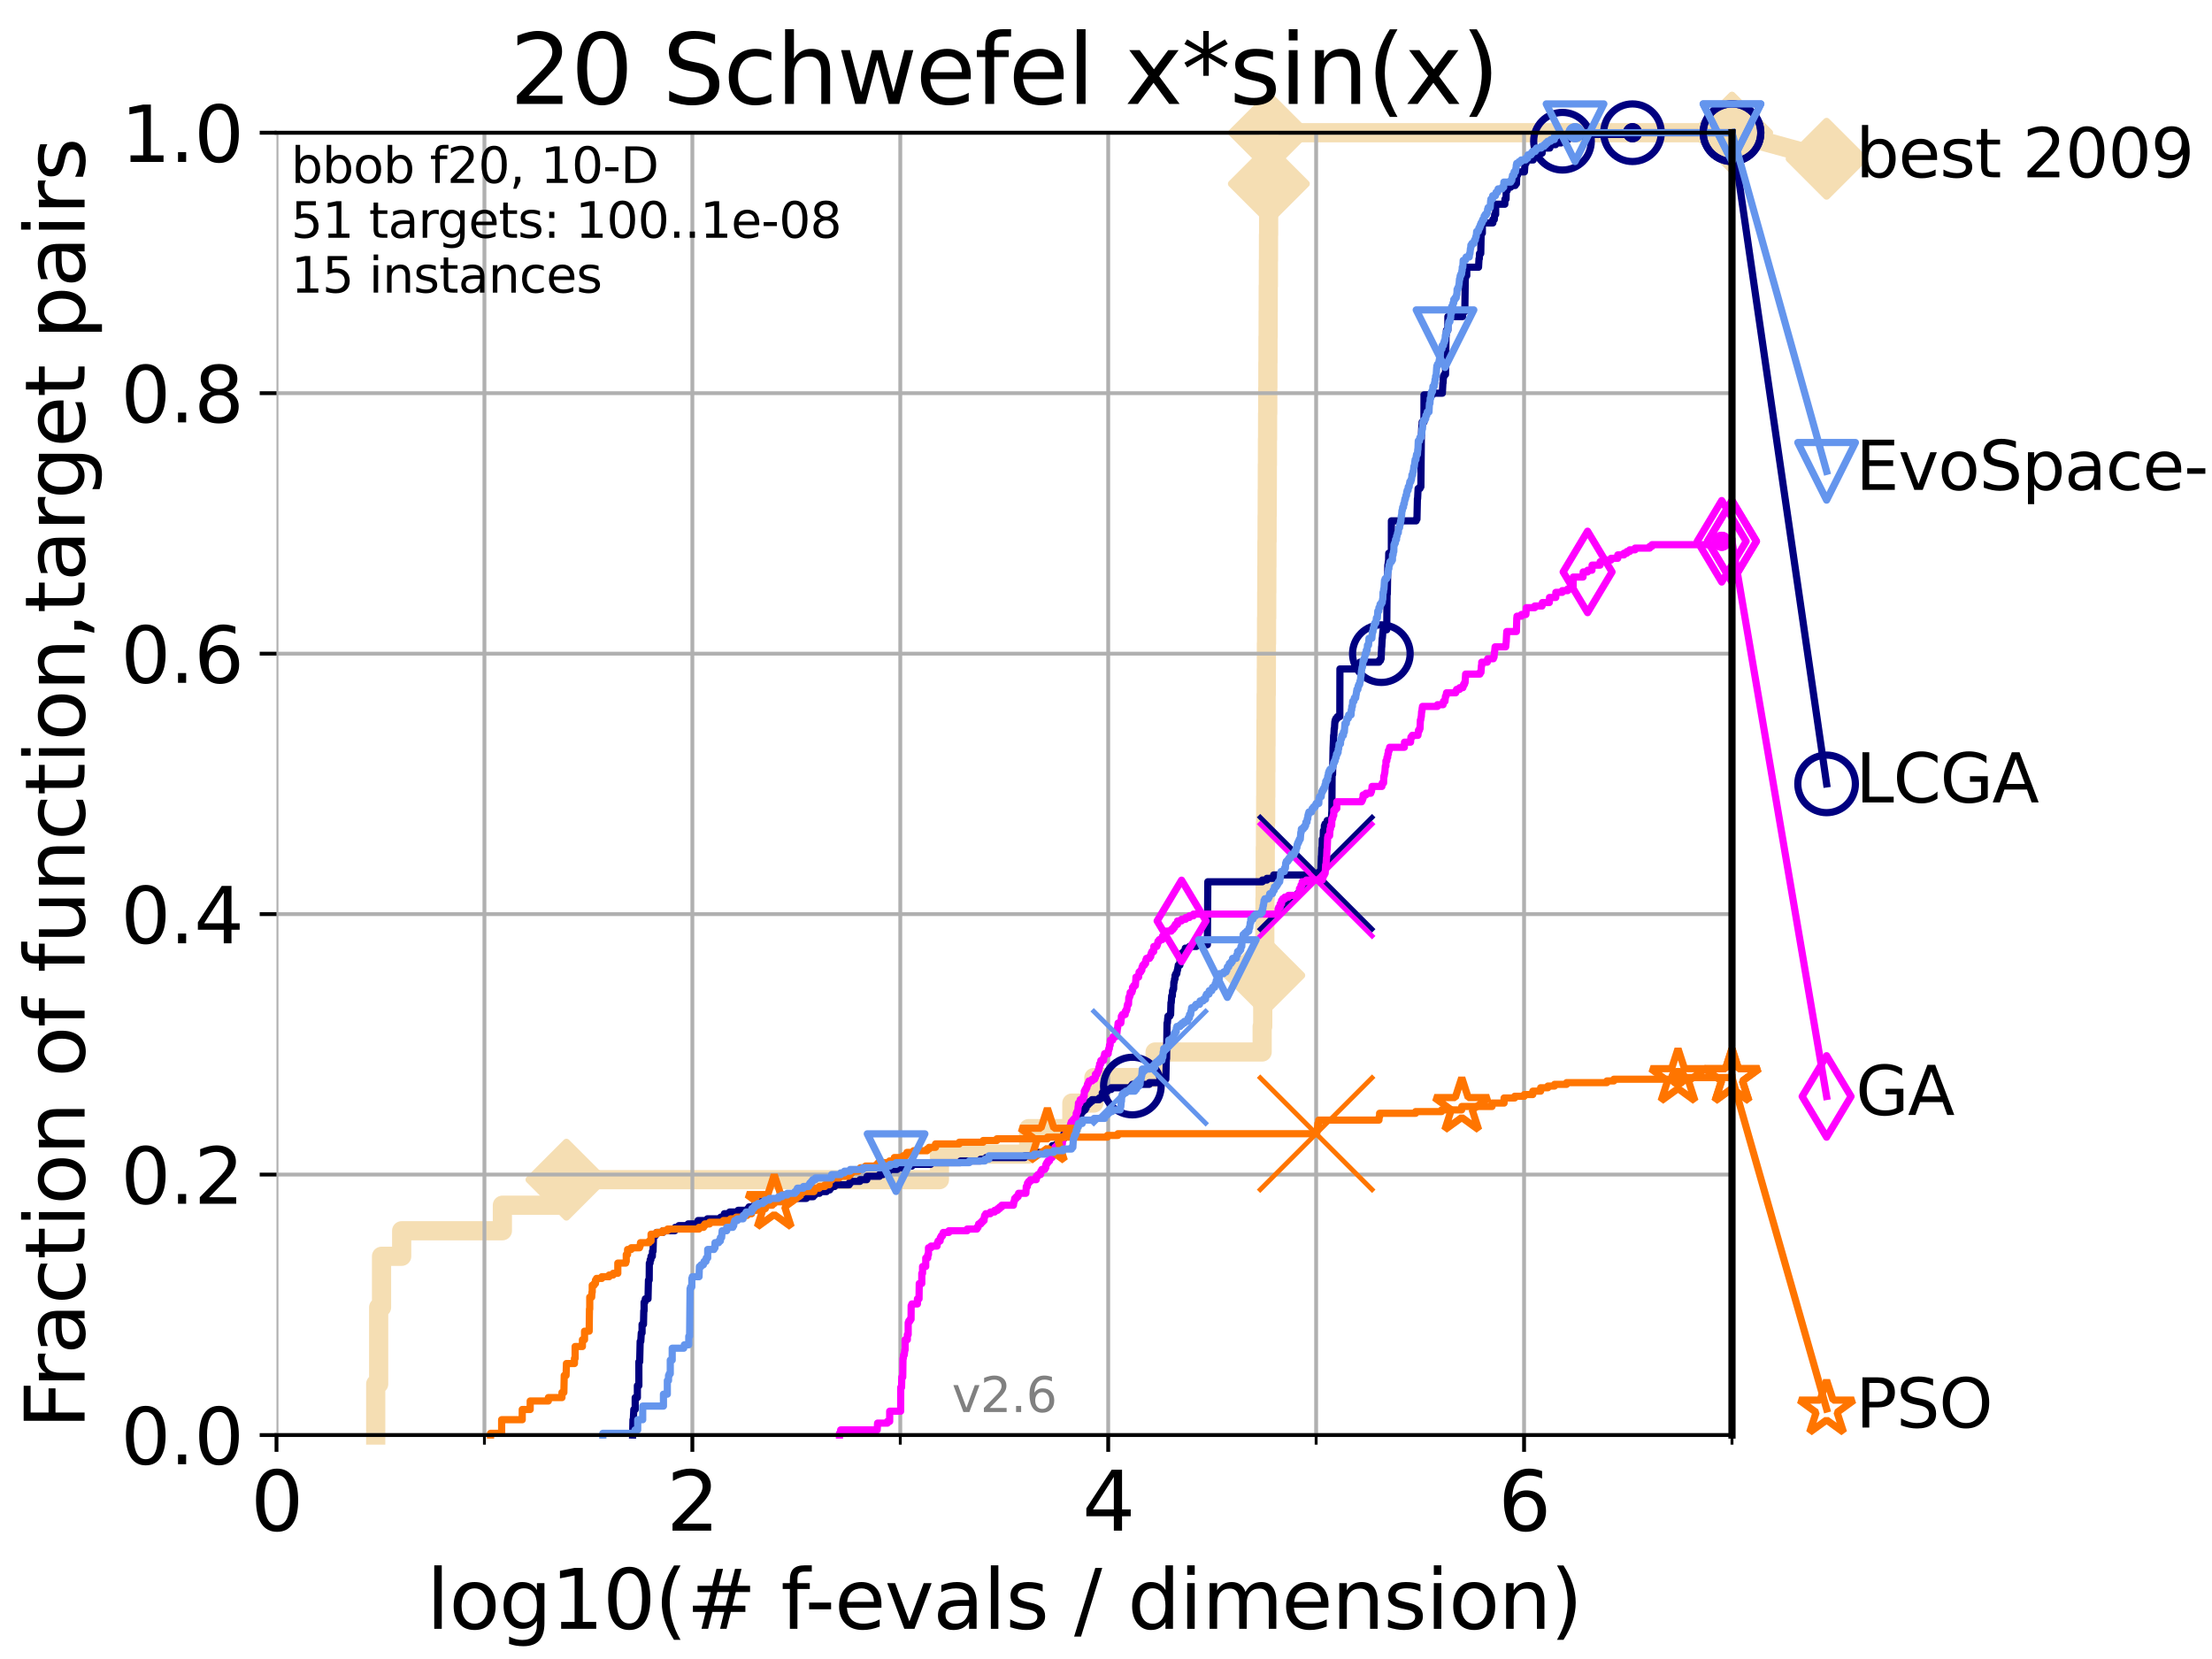 <?xml version="1.0" encoding="utf-8" standalone="no"?>
<!DOCTYPE svg PUBLIC "-//W3C//DTD SVG 1.1//EN"
  "http://www.w3.org/Graphics/SVG/1.1/DTD/svg11.dtd">
<svg xmlns:xlink="http://www.w3.org/1999/xlink" width="460.8pt" height="345.6pt" viewBox="0 0 460.8 345.6" xmlns="http://www.w3.org/2000/svg" version="1.1">
 <defs>
  <style type="text/css">*{stroke-linejoin: round; stroke-linecap: butt}</style>
 </defs>
 <g id="figure_1">
  <g id="patch_1">
   <path d="M 0 345.6 
L 460.8 345.6 
L 460.8 0 
L 0 0 
z
" style="fill: #ffffff"/>
  </g>
  <g id="axes_1">
   <g id="patch_2">
    <path d="M 57.6 298.944 
L 360.806 298.944 
L 360.806 27.648 
L 57.6 27.648 
z
" style="fill: #ffffff"/>
   </g>
   <g id="line2d_1">
    <path d="M 78.267 298.944 
L 78.267 288.305 
L 78.883 288.305 
L 78.883 272.346 
L 79.481 272.346 
L 79.481 261.707 
L 83.678 261.707 
L 83.678 256.388 
L 104.656 256.388 
L 104.656 251.068 
L 118.001 251.068 
L 118.001 245.749 
L 195.7 245.749 
L 195.7 240.429 
L 214.287 240.429 
L 214.287 235.11 
L 223.287 235.11 
L 223.287 229.79 
L 227.866 229.79 
L 227.866 224.471 
L 240.626 224.471 
L 240.626 219.151 
L 262.93 219.151 
L 262.93 213.832 
L 263.052 213.832 
L 263.052 208.512 
L 263.267 208.512 
L 263.267 203.192 
L 263.369 203.192 
L 263.369 197.873 
L 263.483 197.873 
L 263.483 192.553 
L 263.515 192.553 
L 263.515 187.234 
L 263.558 187.234 
L 263.558 181.914 
L 263.577 181.914 
L 263.577 176.595 
L 263.621 176.595 
L 263.621 171.275 
L 263.661 171.275 
L 263.661 165.956 
L 263.685 165.956 
L 263.685 160.636 
L 263.713 160.636 
L 263.713 155.317 
L 263.733 155.317 
L 263.733 149.997 
L 263.758 149.997 
L 263.758 144.678 
L 263.794 144.678 
L 263.794 139.358 
L 263.813 139.358 
L 263.813 134.039 
L 263.847 134.039 
L 263.847 128.719 
L 263.88 128.719 
L 263.88 123.4 
L 263.903 123.4 
L 263.903 118.08 
L 263.925 118.08 
L 263.925 112.76 
L 263.96 112.76 
L 263.96 107.441 
L 263.985 107.441 
L 263.985 102.121 
L 264.005 102.121 
L 264.005 96.802 
L 264.034 96.802 
L 264.034 91.482 
L 264.064 91.482 
L 264.064 86.163 
L 264.1 86.163 
L 264.1 80.843 
L 264.122 80.843 
L 264.122 75.524 
L 264.146 75.524 
L 264.146 70.204 
L 264.179 70.204 
L 264.179 64.885 
L 264.194 64.885 
L 264.194 59.565 
L 264.227 59.565 
L 264.227 54.246 
L 264.25 54.246 
L 264.25 48.926 
L 264.279 48.926 
L 264.279 43.607 
L 264.302 43.607 
L 264.302 38.287 
L 264.326 38.287 
L 264.326 32.968 
L 264.349 32.968 
L 264.349 27.648 
L 360.806 27.648 
" style="fill: none; stroke: #f5deb3; stroke-width: 4; stroke-linecap: square"/>
   </g>
   <g id="line2d_2">
    <defs>
     <path id="m50f3cbe6e1" d="M 0 7.778 
L 7.778 0 
L 0 -7.778 
L -7.778 0 
z
" style="stroke: #f5deb3; stroke-width: 1.5; stroke-linejoin: miter"/>
    </defs>
    <g>
     <use xlink:href="#m50f3cbe6e1" x="118.001" y="245.749" style="fill: #f5deb3; stroke: #f5deb3; stroke-width: 1.5; stroke-linejoin: miter"/>
     <use xlink:href="#m50f3cbe6e1" x="263.369" y="203.192" style="fill: #f5deb3; stroke: #f5deb3; stroke-width: 1.5; stroke-linejoin: miter"/>
     <use xlink:href="#m50f3cbe6e1" x="264.326" y="38.287" style="fill: #f5deb3; stroke: #f5deb3; stroke-width: 1.5; stroke-linejoin: miter"/>
     <use xlink:href="#m50f3cbe6e1" x="264.349" y="27.648" style="fill: #f5deb3; stroke: #f5deb3; stroke-width: 1.5; stroke-linejoin: miter"/>
     <use xlink:href="#m50f3cbe6e1" x="360.806" y="27.648" style="fill: #f5deb3; stroke: #f5deb3; stroke-width: 1.5; stroke-linejoin: miter"/>
    </g>
   </g>
   <g id="line2d_3">
    <path style="fill: none; stroke: #f5deb3; stroke-width: 4; stroke-linecap: square"/>
    <g/>
   </g>
   <g id="line2d_4">
    <path d="M 360.806 27.648 
L 380.515 33.074 
" style="fill: none; stroke: #f5deb3; stroke-width: 4; stroke-linecap: square"/>
    <g>
     <use xlink:href="#m50f3cbe6e1" x="360.806" y="27.648" style="fill: #f5deb3; stroke: #f5deb3; stroke-width: 1.5; stroke-linejoin: miter"/>
     <use xlink:href="#m50f3cbe6e1" x="380.515" y="33.074" style="fill: #f5deb3; stroke: #f5deb3; stroke-width: 1.5; stroke-linejoin: miter"/>
    </g>
   </g>
   <g id="matplotlib.axis_1">
    <g id="xtick_1">
     <g id="line2d_5">
      <path d="M 57.6 298.944 
L 57.6 27.648 
" clip-path="url(#p0bd5e83601)" style="fill: none; stroke: #b0b0b0; stroke-width: 0.8; stroke-linecap: square"/>
     </g>
     <g id="line2d_6">
      <defs>
       <path id="mf073f75ffe" d="M 0 0 
L 0 3.5 
" style="stroke: #000000; stroke-width: 0.8"/>
      </defs>
      <g>
       <use xlink:href="#mf073f75ffe" x="57.6" y="298.944" style="stroke: #000000; stroke-width: 0.8"/>
      </g>
     </g>
     <g id="text_1">
      <!-- 0 -->
      <g transform="translate(52.192 318.861)scale(0.17 -0.17)">
       <defs>
        <path id="DejaVuSans-30" d="M 2034 4250 
Q 1547 4250 1301 3770 
Q 1056 3291 1056 2328 
Q 1056 1369 1301 889 
Q 1547 409 2034 409 
Q 2525 409 2770 889 
Q 3016 1369 3016 2328 
Q 3016 3291 2770 3770 
Q 2525 4250 2034 4250 
z
M 2034 4750 
Q 2819 4750 3233 4129 
Q 3647 3509 3647 2328 
Q 3647 1150 3233 529 
Q 2819 -91 2034 -91 
Q 1250 -91 836 529 
Q 422 1150 422 2328 
Q 422 3509 836 4129 
Q 1250 4750 2034 4750 
z
" transform="scale(0.016)"/>
       </defs>
       <use xlink:href="#DejaVuSans-30"/>
      </g>
     </g>
    </g>
    <g id="xtick_2">
     <g id="line2d_7">
      <path d="M 144.23 298.944 
L 144.23 27.648 
" clip-path="url(#p0bd5e83601)" style="fill: none; stroke: #b0b0b0; stroke-width: 0.8; stroke-linecap: square"/>
     </g>
     <g id="line2d_8">
      <g>
       <use xlink:href="#mf073f75ffe" x="144.23" y="298.944" style="stroke: #000000; stroke-width: 0.8"/>
      </g>
     </g>
     <g id="text_2">
      <!-- 2 -->
      <g transform="translate(138.822 318.861)scale(0.17 -0.17)">
       <defs>
        <path id="DejaVuSans-32" d="M 1228 531 
L 3431 531 
L 3431 0 
L 469 0 
L 469 531 
Q 828 903 1448 1529 
Q 2069 2156 2228 2338 
Q 2531 2678 2651 2914 
Q 2772 3150 2772 3378 
Q 2772 3750 2511 3984 
Q 2250 4219 1831 4219 
Q 1534 4219 1204 4116 
Q 875 4013 500 3803 
L 500 4441 
Q 881 4594 1212 4672 
Q 1544 4750 1819 4750 
Q 2544 4750 2975 4387 
Q 3406 4025 3406 3419 
Q 3406 3131 3298 2873 
Q 3191 2616 2906 2266 
Q 2828 2175 2409 1742 
Q 1991 1309 1228 531 
z
" transform="scale(0.016)"/>
       </defs>
       <use xlink:href="#DejaVuSans-32"/>
      </g>
     </g>
    </g>
    <g id="xtick_3">
     <g id="line2d_9">
      <path d="M 230.861 298.944 
L 230.861 27.648 
" clip-path="url(#p0bd5e83601)" style="fill: none; stroke: #b0b0b0; stroke-width: 0.8; stroke-linecap: square"/>
     </g>
     <g id="line2d_10">
      <g>
       <use xlink:href="#mf073f75ffe" x="230.861" y="298.944" style="stroke: #000000; stroke-width: 0.8"/>
      </g>
     </g>
     <g id="text_3">
      <!-- 4 -->
      <g transform="translate(225.453 318.861)scale(0.17 -0.17)">
       <defs>
        <path id="DejaVuSans-34" d="M 2419 4116 
L 825 1625 
L 2419 1625 
L 2419 4116 
z
M 2253 4666 
L 3047 4666 
L 3047 1625 
L 3713 1625 
L 3713 1100 
L 3047 1100 
L 3047 0 
L 2419 0 
L 2419 1100 
L 313 1100 
L 313 1709 
L 2253 4666 
z
" transform="scale(0.016)"/>
       </defs>
       <use xlink:href="#DejaVuSans-34"/>
      </g>
     </g>
    </g>
    <g id="xtick_4">
     <g id="line2d_11">
      <path d="M 317.491 298.944 
L 317.491 27.648 
" clip-path="url(#p0bd5e83601)" style="fill: none; stroke: #b0b0b0; stroke-width: 0.8; stroke-linecap: square"/>
     </g>
     <g id="line2d_12">
      <g>
       <use xlink:href="#mf073f75ffe" x="317.491" y="298.944" style="stroke: #000000; stroke-width: 0.8"/>
      </g>
     </g>
     <g id="text_4">
      <!-- 6 -->
      <g transform="translate(312.083 318.861)scale(0.17 -0.17)">
       <defs>
        <path id="DejaVuSans-36" d="M 2113 2584 
Q 1688 2584 1439 2293 
Q 1191 2003 1191 1497 
Q 1191 994 1439 701 
Q 1688 409 2113 409 
Q 2538 409 2786 701 
Q 3034 994 3034 1497 
Q 3034 2003 2786 2293 
Q 2538 2584 2113 2584 
z
M 3366 4563 
L 3366 3988 
Q 3128 4100 2886 4159 
Q 2644 4219 2406 4219 
Q 1781 4219 1451 3797 
Q 1122 3375 1075 2522 
Q 1259 2794 1537 2939 
Q 1816 3084 2150 3084 
Q 2853 3084 3261 2657 
Q 3669 2231 3669 1497 
Q 3669 778 3244 343 
Q 2819 -91 2113 -91 
Q 1303 -91 875 529 
Q 447 1150 447 2328 
Q 447 3434 972 4092 
Q 1497 4750 2381 4750 
Q 2619 4750 2861 4703 
Q 3103 4656 3366 4563 
z
" transform="scale(0.016)"/>
       </defs>
       <use xlink:href="#DejaVuSans-36"/>
      </g>
     </g>
    </g>
    <g id="xtick_5">
     <g id="line2d_13">
      <path d="M 100.915 298.944 
L 100.915 27.648 
" clip-path="url(#p0bd5e83601)" style="fill: none; stroke: #b0b0b0; stroke-width: 0.8; stroke-linecap: square"/>
     </g>
     <g id="line2d_14">
      <defs>
       <path id="m4d04740afb" d="M 0 0 
L 0 2 
" style="stroke: #000000; stroke-width: 0.6"/>
      </defs>
      <g>
       <use xlink:href="#m4d04740afb" x="100.915" y="298.944" style="stroke: #000000; stroke-width: 0.6"/>
      </g>
     </g>
    </g>
    <g id="xtick_6">
     <g id="line2d_15">
      <path d="M 187.546 298.944 
L 187.546 27.648 
" clip-path="url(#p0bd5e83601)" style="fill: none; stroke: #b0b0b0; stroke-width: 0.8; stroke-linecap: square"/>
     </g>
     <g id="line2d_16">
      <g>
       <use xlink:href="#m4d04740afb" x="187.546" y="298.944" style="stroke: #000000; stroke-width: 0.6"/>
      </g>
     </g>
    </g>
    <g id="xtick_7">
     <g id="line2d_17">
      <path d="M 274.176 298.944 
L 274.176 27.648 
" clip-path="url(#p0bd5e83601)" style="fill: none; stroke: #b0b0b0; stroke-width: 0.8; stroke-linecap: square"/>
     </g>
     <g id="line2d_18">
      <g>
       <use xlink:href="#m4d04740afb" x="274.176" y="298.944" style="stroke: #000000; stroke-width: 0.6"/>
      </g>
     </g>
    </g>
    <g id="xtick_8">
     <g id="line2d_19">
      <path d="M 360.806 298.944 
L 360.806 27.648 
" clip-path="url(#p0bd5e83601)" style="fill: none; stroke: #b0b0b0; stroke-width: 0.8; stroke-linecap: square"/>
     </g>
     <g id="line2d_20">
      <g>
       <use xlink:href="#m4d04740afb" x="360.806" y="298.944" style="stroke: #000000; stroke-width: 0.6"/>
      </g>
     </g>
    </g>
    <g id="text_5">
     <!-- log10(# f-evals / dimension) -->
     <g transform="translate(88.823 339.314)scale(0.17 -0.17)">
      <defs>
       <path id="DejaVuSans-6c" d="M 603 4863 
L 1178 4863 
L 1178 0 
L 603 0 
L 603 4863 
z
" transform="scale(0.016)"/>
       <path id="DejaVuSans-6f" d="M 1959 3097 
Q 1497 3097 1228 2736 
Q 959 2375 959 1747 
Q 959 1119 1226 758 
Q 1494 397 1959 397 
Q 2419 397 2687 759 
Q 2956 1122 2956 1747 
Q 2956 2369 2687 2733 
Q 2419 3097 1959 3097 
z
M 1959 3584 
Q 2709 3584 3137 3096 
Q 3566 2609 3566 1747 
Q 3566 888 3137 398 
Q 2709 -91 1959 -91 
Q 1206 -91 779 398 
Q 353 888 353 1747 
Q 353 2609 779 3096 
Q 1206 3584 1959 3584 
z
" transform="scale(0.016)"/>
       <path id="DejaVuSans-67" d="M 2906 1791 
Q 2906 2416 2648 2759 
Q 2391 3103 1925 3103 
Q 1463 3103 1205 2759 
Q 947 2416 947 1791 
Q 947 1169 1205 825 
Q 1463 481 1925 481 
Q 2391 481 2648 825 
Q 2906 1169 2906 1791 
z
M 3481 434 
Q 3481 -459 3084 -895 
Q 2688 -1331 1869 -1331 
Q 1566 -1331 1297 -1286 
Q 1028 -1241 775 -1147 
L 775 -588 
Q 1028 -725 1275 -790 
Q 1522 -856 1778 -856 
Q 2344 -856 2625 -561 
Q 2906 -266 2906 331 
L 2906 616 
Q 2728 306 2450 153 
Q 2172 0 1784 0 
Q 1141 0 747 490 
Q 353 981 353 1791 
Q 353 2603 747 3093 
Q 1141 3584 1784 3584 
Q 2172 3584 2450 3431 
Q 2728 3278 2906 2969 
L 2906 3500 
L 3481 3500 
L 3481 434 
z
" transform="scale(0.016)"/>
       <path id="DejaVuSans-31" d="M 794 531 
L 1825 531 
L 1825 4091 
L 703 3866 
L 703 4441 
L 1819 4666 
L 2450 4666 
L 2450 531 
L 3481 531 
L 3481 0 
L 794 0 
L 794 531 
z
" transform="scale(0.016)"/>
       <path id="DejaVuSans-28" d="M 1984 4856 
Q 1566 4138 1362 3434 
Q 1159 2731 1159 2009 
Q 1159 1288 1364 580 
Q 1569 -128 1984 -844 
L 1484 -844 
Q 1016 -109 783 600 
Q 550 1309 550 2009 
Q 550 2706 781 3412 
Q 1013 4119 1484 4856 
L 1984 4856 
z
" transform="scale(0.016)"/>
       <path id="DejaVuSans-23" d="M 3272 2816 
L 2363 2816 
L 2100 1772 
L 3016 1772 
L 3272 2816 
z
M 2803 4594 
L 2478 3297 
L 3391 3297 
L 3719 4594 
L 4219 4594 
L 3897 3297 
L 4872 3297 
L 4872 2816 
L 3775 2816 
L 3519 1772 
L 4513 1772 
L 4513 1294 
L 3397 1294 
L 3072 0 
L 2572 0 
L 2894 1294 
L 1978 1294 
L 1656 0 
L 1153 0 
L 1478 1294 
L 494 1294 
L 494 1772 
L 1594 1772 
L 1856 2816 
L 850 2816 
L 850 3297 
L 1978 3297 
L 2297 4594 
L 2803 4594 
z
" transform="scale(0.016)"/>
       <path id="DejaVuSans-20" transform="scale(0.016)"/>
       <path id="DejaVuSans-66" d="M 2375 4863 
L 2375 4384 
L 1825 4384 
Q 1516 4384 1395 4259 
Q 1275 4134 1275 3809 
L 1275 3500 
L 2222 3500 
L 2222 3053 
L 1275 3053 
L 1275 0 
L 697 0 
L 697 3053 
L 147 3053 
L 147 3500 
L 697 3500 
L 697 3744 
Q 697 4328 969 4595 
Q 1241 4863 1831 4863 
L 2375 4863 
z
" transform="scale(0.016)"/>
       <path id="DejaVuSans-2d" d="M 313 2009 
L 1997 2009 
L 1997 1497 
L 313 1497 
L 313 2009 
z
" transform="scale(0.016)"/>
       <path id="DejaVuSans-65" d="M 3597 1894 
L 3597 1613 
L 953 1613 
Q 991 1019 1311 708 
Q 1631 397 2203 397 
Q 2534 397 2845 478 
Q 3156 559 3463 722 
L 3463 178 
Q 3153 47 2828 -22 
Q 2503 -91 2169 -91 
Q 1331 -91 842 396 
Q 353 884 353 1716 
Q 353 2575 817 3079 
Q 1281 3584 2069 3584 
Q 2775 3584 3186 3129 
Q 3597 2675 3597 1894 
z
M 3022 2063 
Q 3016 2534 2758 2815 
Q 2500 3097 2075 3097 
Q 1594 3097 1305 2825 
Q 1016 2553 972 2059 
L 3022 2063 
z
" transform="scale(0.016)"/>
       <path id="DejaVuSans-76" d="M 191 3500 
L 800 3500 
L 1894 563 
L 2988 3500 
L 3597 3500 
L 2284 0 
L 1503 0 
L 191 3500 
z
" transform="scale(0.016)"/>
       <path id="DejaVuSans-61" d="M 2194 1759 
Q 1497 1759 1228 1600 
Q 959 1441 959 1056 
Q 959 750 1161 570 
Q 1363 391 1709 391 
Q 2188 391 2477 730 
Q 2766 1069 2766 1631 
L 2766 1759 
L 2194 1759 
z
M 3341 1997 
L 3341 0 
L 2766 0 
L 2766 531 
Q 2569 213 2275 61 
Q 1981 -91 1556 -91 
Q 1019 -91 701 211 
Q 384 513 384 1019 
Q 384 1609 779 1909 
Q 1175 2209 1959 2209 
L 2766 2209 
L 2766 2266 
Q 2766 2663 2505 2880 
Q 2244 3097 1772 3097 
Q 1472 3097 1187 3025 
Q 903 2953 641 2809 
L 641 3341 
Q 956 3463 1253 3523 
Q 1550 3584 1831 3584 
Q 2591 3584 2966 3190 
Q 3341 2797 3341 1997 
z
" transform="scale(0.016)"/>
       <path id="DejaVuSans-73" d="M 2834 3397 
L 2834 2853 
Q 2591 2978 2328 3040 
Q 2066 3103 1784 3103 
Q 1356 3103 1142 2972 
Q 928 2841 928 2578 
Q 928 2378 1081 2264 
Q 1234 2150 1697 2047 
L 1894 2003 
Q 2506 1872 2764 1633 
Q 3022 1394 3022 966 
Q 3022 478 2636 193 
Q 2250 -91 1575 -91 
Q 1294 -91 989 -36 
Q 684 19 347 128 
L 347 722 
Q 666 556 975 473 
Q 1284 391 1588 391 
Q 1994 391 2212 530 
Q 2431 669 2431 922 
Q 2431 1156 2273 1281 
Q 2116 1406 1581 1522 
L 1381 1569 
Q 847 1681 609 1914 
Q 372 2147 372 2553 
Q 372 3047 722 3315 
Q 1072 3584 1716 3584 
Q 2034 3584 2315 3537 
Q 2597 3491 2834 3397 
z
" transform="scale(0.016)"/>
       <path id="DejaVuSans-2f" d="M 1625 4666 
L 2156 4666 
L 531 -594 
L 0 -594 
L 1625 4666 
z
" transform="scale(0.016)"/>
       <path id="DejaVuSans-64" d="M 2906 2969 
L 2906 4863 
L 3481 4863 
L 3481 0 
L 2906 0 
L 2906 525 
Q 2725 213 2448 61 
Q 2172 -91 1784 -91 
Q 1150 -91 751 415 
Q 353 922 353 1747 
Q 353 2572 751 3078 
Q 1150 3584 1784 3584 
Q 2172 3584 2448 3432 
Q 2725 3281 2906 2969 
z
M 947 1747 
Q 947 1113 1208 752 
Q 1469 391 1925 391 
Q 2381 391 2643 752 
Q 2906 1113 2906 1747 
Q 2906 2381 2643 2742 
Q 2381 3103 1925 3103 
Q 1469 3103 1208 2742 
Q 947 2381 947 1747 
z
" transform="scale(0.016)"/>
       <path id="DejaVuSans-69" d="M 603 3500 
L 1178 3500 
L 1178 0 
L 603 0 
L 603 3500 
z
M 603 4863 
L 1178 4863 
L 1178 4134 
L 603 4134 
L 603 4863 
z
" transform="scale(0.016)"/>
       <path id="DejaVuSans-6d" d="M 3328 2828 
Q 3544 3216 3844 3400 
Q 4144 3584 4550 3584 
Q 5097 3584 5394 3201 
Q 5691 2819 5691 2113 
L 5691 0 
L 5113 0 
L 5113 2094 
Q 5113 2597 4934 2840 
Q 4756 3084 4391 3084 
Q 3944 3084 3684 2787 
Q 3425 2491 3425 1978 
L 3425 0 
L 2847 0 
L 2847 2094 
Q 2847 2600 2669 2842 
Q 2491 3084 2119 3084 
Q 1678 3084 1418 2786 
Q 1159 2488 1159 1978 
L 1159 0 
L 581 0 
L 581 3500 
L 1159 3500 
L 1159 2956 
Q 1356 3278 1631 3431 
Q 1906 3584 2284 3584 
Q 2666 3584 2933 3390 
Q 3200 3197 3328 2828 
z
" transform="scale(0.016)"/>
       <path id="DejaVuSans-6e" d="M 3513 2113 
L 3513 0 
L 2938 0 
L 2938 2094 
Q 2938 2591 2744 2837 
Q 2550 3084 2163 3084 
Q 1697 3084 1428 2787 
Q 1159 2491 1159 1978 
L 1159 0 
L 581 0 
L 581 3500 
L 1159 3500 
L 1159 2956 
Q 1366 3272 1645 3428 
Q 1925 3584 2291 3584 
Q 2894 3584 3203 3211 
Q 3513 2838 3513 2113 
z
" transform="scale(0.016)"/>
       <path id="DejaVuSans-29" d="M 513 4856 
L 1013 4856 
Q 1481 4119 1714 3412 
Q 1947 2706 1947 2009 
Q 1947 1309 1714 600 
Q 1481 -109 1013 -844 
L 513 -844 
Q 928 -128 1133 580 
Q 1338 1288 1338 2009 
Q 1338 2731 1133 3434 
Q 928 4138 513 4856 
z
" transform="scale(0.016)"/>
      </defs>
      <use xlink:href="#DejaVuSans-6c"/>
      <use xlink:href="#DejaVuSans-6f" x="27.783"/>
      <use xlink:href="#DejaVuSans-67" x="88.965"/>
      <use xlink:href="#DejaVuSans-31" x="152.441"/>
      <use xlink:href="#DejaVuSans-30" x="216.064"/>
      <use xlink:href="#DejaVuSans-28" x="279.688"/>
      <use xlink:href="#DejaVuSans-23" x="318.701"/>
      <use xlink:href="#DejaVuSans-20" x="402.49"/>
      <use xlink:href="#DejaVuSans-66" x="434.277"/>
      <use xlink:href="#DejaVuSans-2d" x="463.982"/>
      <use xlink:href="#DejaVuSans-65" x="500.066"/>
      <use xlink:href="#DejaVuSans-76" x="561.59"/>
      <use xlink:href="#DejaVuSans-61" x="620.77"/>
      <use xlink:href="#DejaVuSans-6c" x="682.049"/>
      <use xlink:href="#DejaVuSans-73" x="709.832"/>
      <use xlink:href="#DejaVuSans-20" x="761.932"/>
      <use xlink:href="#DejaVuSans-2f" x="793.719"/>
      <use xlink:href="#DejaVuSans-20" x="827.41"/>
      <use xlink:href="#DejaVuSans-64" x="859.197"/>
      <use xlink:href="#DejaVuSans-69" x="922.674"/>
      <use xlink:href="#DejaVuSans-6d" x="950.457"/>
      <use xlink:href="#DejaVuSans-65" x="1047.869"/>
      <use xlink:href="#DejaVuSans-6e" x="1109.393"/>
      <use xlink:href="#DejaVuSans-73" x="1172.771"/>
      <use xlink:href="#DejaVuSans-69" x="1224.871"/>
      <use xlink:href="#DejaVuSans-6f" x="1252.654"/>
      <use xlink:href="#DejaVuSans-6e" x="1313.836"/>
      <use xlink:href="#DejaVuSans-29" x="1377.215"/>
     </g>
    </g>
   </g>
   <g id="matplotlib.axis_2">
    <g id="ytick_1">
     <g id="line2d_21">
      <path d="M 57.6 298.944 
L 360.806 298.944 
" clip-path="url(#p0bd5e83601)" style="fill: none; stroke: #b0b0b0; stroke-width: 0.8; stroke-linecap: square"/>
     </g>
     <g id="line2d_22">
      <defs>
       <path id="m4b527d1323" d="M 0 0 
L -3.5 0 
" style="stroke: #000000; stroke-width: 0.8"/>
      </defs>
      <g>
       <use xlink:href="#m4b527d1323" x="57.6" y="298.944" style="stroke: #000000; stroke-width: 0.8"/>
      </g>
     </g>
     <g id="text_6">
      <!-- 0.0 -->
      <g transform="translate(25.155 305.023)scale(0.16 -0.16)">
       <defs>
        <path id="DejaVuSans-2e" d="M 684 794 
L 1344 794 
L 1344 0 
L 684 0 
L 684 794 
z
" transform="scale(0.016)"/>
       </defs>
       <use xlink:href="#DejaVuSans-30"/>
       <use xlink:href="#DejaVuSans-2e" x="63.623"/>
       <use xlink:href="#DejaVuSans-30" x="95.41"/>
      </g>
     </g>
    </g>
    <g id="ytick_2">
     <g id="line2d_23">
      <path d="M 57.6 244.685 
L 360.806 244.685 
" clip-path="url(#p0bd5e83601)" style="fill: none; stroke: #b0b0b0; stroke-width: 0.8; stroke-linecap: square"/>
     </g>
     <g id="line2d_24">
      <g>
       <use xlink:href="#m4b527d1323" x="57.6" y="244.685" style="stroke: #000000; stroke-width: 0.8"/>
      </g>
     </g>
     <g id="text_7">
      <!-- 0.2 -->
      <g transform="translate(25.155 250.764)scale(0.16 -0.16)">
       <use xlink:href="#DejaVuSans-30"/>
       <use xlink:href="#DejaVuSans-2e" x="63.623"/>
       <use xlink:href="#DejaVuSans-32" x="95.41"/>
      </g>
     </g>
    </g>
    <g id="ytick_3">
     <g id="line2d_25">
      <path d="M 57.6 190.426 
L 360.806 190.426 
" clip-path="url(#p0bd5e83601)" style="fill: none; stroke: #b0b0b0; stroke-width: 0.8; stroke-linecap: square"/>
     </g>
     <g id="line2d_26">
      <g>
       <use xlink:href="#m4b527d1323" x="57.6" y="190.426" style="stroke: #000000; stroke-width: 0.8"/>
      </g>
     </g>
     <g id="text_8">
      <!-- 0.4 -->
      <g transform="translate(25.155 196.504)scale(0.16 -0.16)">
       <use xlink:href="#DejaVuSans-30"/>
       <use xlink:href="#DejaVuSans-2e" x="63.623"/>
       <use xlink:href="#DejaVuSans-34" x="95.41"/>
      </g>
     </g>
    </g>
    <g id="ytick_4">
     <g id="line2d_27">
      <path d="M 57.6 136.166 
L 360.806 136.166 
" clip-path="url(#p0bd5e83601)" style="fill: none; stroke: #b0b0b0; stroke-width: 0.8; stroke-linecap: square"/>
     </g>
     <g id="line2d_28">
      <g>
       <use xlink:href="#m4b527d1323" x="57.6" y="136.166" style="stroke: #000000; stroke-width: 0.8"/>
      </g>
     </g>
     <g id="text_9">
      <!-- 0.6 -->
      <g transform="translate(25.155 142.245)scale(0.16 -0.16)">
       <use xlink:href="#DejaVuSans-30"/>
       <use xlink:href="#DejaVuSans-2e" x="63.623"/>
       <use xlink:href="#DejaVuSans-36" x="95.41"/>
      </g>
     </g>
    </g>
    <g id="ytick_5">
     <g id="line2d_29">
      <path d="M 57.6 81.907 
L 360.806 81.907 
" clip-path="url(#p0bd5e83601)" style="fill: none; stroke: #b0b0b0; stroke-width: 0.8; stroke-linecap: square"/>
     </g>
     <g id="line2d_30">
      <g>
       <use xlink:href="#m4b527d1323" x="57.6" y="81.907" style="stroke: #000000; stroke-width: 0.8"/>
      </g>
     </g>
     <g id="text_10">
      <!-- 0.8 -->
      <g transform="translate(25.155 87.986)scale(0.16 -0.16)">
       <defs>
        <path id="DejaVuSans-38" d="M 2034 2216 
Q 1584 2216 1326 1975 
Q 1069 1734 1069 1313 
Q 1069 891 1326 650 
Q 1584 409 2034 409 
Q 2484 409 2743 651 
Q 3003 894 3003 1313 
Q 3003 1734 2745 1975 
Q 2488 2216 2034 2216 
z
M 1403 2484 
Q 997 2584 770 2862 
Q 544 3141 544 3541 
Q 544 4100 942 4425 
Q 1341 4750 2034 4750 
Q 2731 4750 3128 4425 
Q 3525 4100 3525 3541 
Q 3525 3141 3298 2862 
Q 3072 2584 2669 2484 
Q 3125 2378 3379 2068 
Q 3634 1759 3634 1313 
Q 3634 634 3220 271 
Q 2806 -91 2034 -91 
Q 1263 -91 848 271 
Q 434 634 434 1313 
Q 434 1759 690 2068 
Q 947 2378 1403 2484 
z
M 1172 3481 
Q 1172 3119 1398 2916 
Q 1625 2713 2034 2713 
Q 2441 2713 2670 2916 
Q 2900 3119 2900 3481 
Q 2900 3844 2670 4047 
Q 2441 4250 2034 4250 
Q 1625 4250 1398 4047 
Q 1172 3844 1172 3481 
z
" transform="scale(0.016)"/>
       </defs>
       <use xlink:href="#DejaVuSans-30"/>
       <use xlink:href="#DejaVuSans-2e" x="63.623"/>
       <use xlink:href="#DejaVuSans-38" x="95.41"/>
      </g>
     </g>
    </g>
    <g id="ytick_6">
     <g id="line2d_31">
      <path d="M 57.6 27.648 
L 360.806 27.648 
" clip-path="url(#p0bd5e83601)" style="fill: none; stroke: #b0b0b0; stroke-width: 0.8; stroke-linecap: square"/>
     </g>
     <g id="line2d_32">
      <g>
       <use xlink:href="#m4b527d1323" x="57.6" y="27.648" style="stroke: #000000; stroke-width: 0.8"/>
      </g>
     </g>
     <g id="text_11">
      <!-- 1.0 -->
      <g transform="translate(25.155 33.727)scale(0.16 -0.16)">
       <use xlink:href="#DejaVuSans-31"/>
       <use xlink:href="#DejaVuSans-2e" x="63.623"/>
       <use xlink:href="#DejaVuSans-30" x="95.41"/>
      </g>
     </g>
    </g>
    <g id="text_12">
     <!-- Fraction of function,target pairs -->
     <g transform="translate(17.62 297.681)rotate(-90)scale(0.17 -0.17)">
      <defs>
       <path id="DejaVuSans-46" d="M 628 4666 
L 3309 4666 
L 3309 4134 
L 1259 4134 
L 1259 2759 
L 3109 2759 
L 3109 2228 
L 1259 2228 
L 1259 0 
L 628 0 
L 628 4666 
z
" transform="scale(0.016)"/>
       <path id="DejaVuSans-72" d="M 2631 2963 
Q 2534 3019 2420 3045 
Q 2306 3072 2169 3072 
Q 1681 3072 1420 2755 
Q 1159 2438 1159 1844 
L 1159 0 
L 581 0 
L 581 3500 
L 1159 3500 
L 1159 2956 
Q 1341 3275 1631 3429 
Q 1922 3584 2338 3584 
Q 2397 3584 2469 3576 
Q 2541 3569 2628 3553 
L 2631 2963 
z
" transform="scale(0.016)"/>
       <path id="DejaVuSans-63" d="M 3122 3366 
L 3122 2828 
Q 2878 2963 2633 3030 
Q 2388 3097 2138 3097 
Q 1578 3097 1268 2742 
Q 959 2388 959 1747 
Q 959 1106 1268 751 
Q 1578 397 2138 397 
Q 2388 397 2633 464 
Q 2878 531 3122 666 
L 3122 134 
Q 2881 22 2623 -34 
Q 2366 -91 2075 -91 
Q 1284 -91 818 406 
Q 353 903 353 1747 
Q 353 2603 823 3093 
Q 1294 3584 2113 3584 
Q 2378 3584 2631 3529 
Q 2884 3475 3122 3366 
z
" transform="scale(0.016)"/>
       <path id="DejaVuSans-74" d="M 1172 4494 
L 1172 3500 
L 2356 3500 
L 2356 3053 
L 1172 3053 
L 1172 1153 
Q 1172 725 1289 603 
Q 1406 481 1766 481 
L 2356 481 
L 2356 0 
L 1766 0 
Q 1100 0 847 248 
Q 594 497 594 1153 
L 594 3053 
L 172 3053 
L 172 3500 
L 594 3500 
L 594 4494 
L 1172 4494 
z
" transform="scale(0.016)"/>
       <path id="DejaVuSans-75" d="M 544 1381 
L 544 3500 
L 1119 3500 
L 1119 1403 
Q 1119 906 1312 657 
Q 1506 409 1894 409 
Q 2359 409 2629 706 
Q 2900 1003 2900 1516 
L 2900 3500 
L 3475 3500 
L 3475 0 
L 2900 0 
L 2900 538 
Q 2691 219 2414 64 
Q 2138 -91 1772 -91 
Q 1169 -91 856 284 
Q 544 659 544 1381 
z
M 1991 3584 
L 1991 3584 
z
" transform="scale(0.016)"/>
       <path id="DejaVuSans-2c" d="M 750 794 
L 1409 794 
L 1409 256 
L 897 -744 
L 494 -744 
L 750 256 
L 750 794 
z
" transform="scale(0.016)"/>
       <path id="DejaVuSans-70" d="M 1159 525 
L 1159 -1331 
L 581 -1331 
L 581 3500 
L 1159 3500 
L 1159 2969 
Q 1341 3281 1617 3432 
Q 1894 3584 2278 3584 
Q 2916 3584 3314 3078 
Q 3713 2572 3713 1747 
Q 3713 922 3314 415 
Q 2916 -91 2278 -91 
Q 1894 -91 1617 61 
Q 1341 213 1159 525 
z
M 3116 1747 
Q 3116 2381 2855 2742 
Q 2594 3103 2138 3103 
Q 1681 3103 1420 2742 
Q 1159 2381 1159 1747 
Q 1159 1113 1420 752 
Q 1681 391 2138 391 
Q 2594 391 2855 752 
Q 3116 1113 3116 1747 
z
" transform="scale(0.016)"/>
      </defs>
      <use xlink:href="#DejaVuSans-46"/>
      <use xlink:href="#DejaVuSans-72" x="50.27"/>
      <use xlink:href="#DejaVuSans-61" x="91.383"/>
      <use xlink:href="#DejaVuSans-63" x="152.662"/>
      <use xlink:href="#DejaVuSans-74" x="207.643"/>
      <use xlink:href="#DejaVuSans-69" x="246.852"/>
      <use xlink:href="#DejaVuSans-6f" x="274.635"/>
      <use xlink:href="#DejaVuSans-6e" x="335.816"/>
      <use xlink:href="#DejaVuSans-20" x="399.195"/>
      <use xlink:href="#DejaVuSans-6f" x="430.982"/>
      <use xlink:href="#DejaVuSans-66" x="492.164"/>
      <use xlink:href="#DejaVuSans-20" x="527.369"/>
      <use xlink:href="#DejaVuSans-66" x="559.156"/>
      <use xlink:href="#DejaVuSans-75" x="594.361"/>
      <use xlink:href="#DejaVuSans-6e" x="657.74"/>
      <use xlink:href="#DejaVuSans-63" x="721.119"/>
      <use xlink:href="#DejaVuSans-74" x="776.1"/>
      <use xlink:href="#DejaVuSans-69" x="815.309"/>
      <use xlink:href="#DejaVuSans-6f" x="843.092"/>
      <use xlink:href="#DejaVuSans-6e" x="904.273"/>
      <use xlink:href="#DejaVuSans-2c" x="967.652"/>
      <use xlink:href="#DejaVuSans-74" x="999.439"/>
      <use xlink:href="#DejaVuSans-61" x="1038.648"/>
      <use xlink:href="#DejaVuSans-72" x="1099.928"/>
      <use xlink:href="#DejaVuSans-67" x="1139.291"/>
      <use xlink:href="#DejaVuSans-65" x="1202.768"/>
      <use xlink:href="#DejaVuSans-74" x="1264.291"/>
      <use xlink:href="#DejaVuSans-20" x="1303.5"/>
      <use xlink:href="#DejaVuSans-70" x="1335.287"/>
      <use xlink:href="#DejaVuSans-61" x="1398.764"/>
      <use xlink:href="#DejaVuSans-69" x="1460.043"/>
      <use xlink:href="#DejaVuSans-72" x="1487.826"/>
      <use xlink:href="#DejaVuSans-73" x="1528.939"/>
     </g>
    </g>
   </g>
   <g id="line2d_33">
    <defs>
     <path id="mb8510abd84" d="M 0 1.5 
C 0.398 1.5 0.779 1.342 1.061 1.061 
C 1.342 0.779 1.5 0.398 1.5 0 
C 1.5 -0.398 1.342 -0.779 1.061 -1.061 
C 0.779 -1.342 0.398 -1.5 0 -1.5 
C -0.398 -1.5 -0.779 -1.342 -1.061 -1.061 
C -1.342 -0.779 -1.5 -0.398 -1.5 0 
C -1.5 0.398 -1.342 0.779 -1.061 1.061 
C -0.779 1.342 -0.398 1.5 0 1.5 
z
" style="stroke: #f5deb3"/>
    </defs>
    <g>
     <use xlink:href="#mb8510abd84" x="264.349" y="27.648" style="fill: #f5deb3; stroke: #f5deb3"/>
     <use xlink:href="#mb8510abd84" x="264.349" y="27.648" style="fill: #f5deb3; stroke: #f5deb3"/>
    </g>
   </g>
   <g id="line2d_34">
    <defs>
     <path id="m848cc7234e" d="M 0 1.5 
C 0.398 1.5 0.779 1.342 1.061 1.061 
C 1.342 0.779 1.5 0.398 1.5 0 
C 1.5 -0.398 1.342 -0.779 1.061 -1.061 
C 0.779 -1.342 0.398 -1.5 0 -1.5 
C -0.398 -1.5 -0.779 -1.342 -1.061 -1.061 
C -1.342 -0.779 -1.5 -0.398 -1.5 0 
C -1.5 0.398 -1.342 0.779 -1.061 1.061 
C -0.779 1.342 -0.398 1.5 0 1.5 
z
" style="stroke: #000080"/>
    </defs>
    <g>
     <use xlink:href="#m848cc7234e" x="340.076" y="27.648" style="fill: #000080; stroke: #000080"/>
     <use xlink:href="#m848cc7234e" x="340.076" y="27.648" style="fill: #000080; stroke: #000080"/>
    </g>
   </g>
   <g id="line2d_35">
    <path d="M 131.784 298.944 
L 131.857 295.752 
L 131.929 295.752 
L 132.037 293.624 
L 132.323 293.624 
L 132.323 291.142 
L 132.778 291.142 
L 132.778 288.66 
L 133.086 288.66 
L 133.086 283.695 
L 133.256 283.695 
L 133.357 279.439 
L 133.49 279.439 
L 133.59 277.666 
L 133.755 277.666 
L 133.755 275.893 
L 134.048 275.893 
L 134.113 273.056 
L 134.177 273.056 
L 134.177 271.282 
L 134.337 271.282 
L 134.432 270.573 
L 134.993 270.573 
L 135.085 266.672 
L 135.238 266.672 
L 135.268 263.126 
L 135.419 263.126 
L 135.449 262.417 
L 135.598 262.417 
L 135.628 261.707 
L 135.894 261.707 
L 135.923 260.643 
L 136.04 260.643 
L 136.127 257.806 
L 136.156 257.806 
L 136.156 257.452 
L 136.499 257.452 
L 136.499 257.097 
L 136.781 257.097 
L 136.781 256.742 
L 138.103 256.742 
L 138.103 256.388 
L 140.566 256.388 
L 140.566 256.033 
L 140.68 256.033 
L 140.68 255.678 
L 141.415 255.678 
L 141.415 255.324 
L 143.345 255.324 
L 143.345 254.969 
L 145.38 254.969 
L 145.415 254.26 
L 147.36 254.26 
L 147.36 253.905 
L 150.139 253.905 
L 150.139 253.551 
L 150.814 253.551 
L 150.893 252.841 
L 151.995 252.841 
L 151.995 252.487 
L 153.764 252.487 
L 153.764 252.132 
L 155.762 252.132 
L 155.762 251.778 
L 156.035 251.778 
L 156.035 251.423 
L 157.118 251.423 
L 157.118 251.068 
L 157.307 251.068 
L 157.307 250.714 
L 158.33 250.714 
L 158.33 250.359 
L 158.96 250.359 
L 158.96 250.004 
L 164.324 250.004 
L 164.324 249.65 
L 167.989 249.65 
L 167.989 249.295 
L 169.413 249.295 
L 169.413 248.94 
L 169.741 248.94 
L 169.741 248.586 
L 170.714 248.586 
L 170.714 248.231 
L 172.183 248.231 
L 172.183 247.877 
L 172.852 247.877 
L 172.852 247.522 
L 173.117 247.522 
L 173.117 247.167 
L 173.883 247.167 
L 173.883 246.813 
L 176.895 246.813 
L 176.895 246.458 
L 177.158 246.458 
L 177.158 246.103 
L 179.147 246.103 
L 179.147 245.749 
L 180.568 245.749 
L 180.628 245.039 
L 183.218 245.039 
L 183.218 244.685 
L 183.993 244.685 
L 183.993 244.33 
L 184.18 244.33 
L 184.18 243.976 
L 185.203 243.976 
L 185.203 243.621 
L 186.885 243.621 
L 186.885 243.266 
L 188.182 243.266 
L 188.182 242.912 
L 189.964 242.912 
L 189.964 242.557 
L 193.87 242.557 
L 193.87 242.202 
L 200.122 242.202 
L 200.122 241.848 
L 204.283 241.848 
L 204.283 241.493 
L 205.417 241.493 
L 205.417 241.138 
L 213.475 241.138 
L 213.475 240.784 
L 215.52 240.784 
L 215.52 240.429 
L 216.278 240.429 
L 216.278 240.075 
L 219.136 240.075 
L 219.228 238.656 
L 220.085 238.656 
L 220.085 238.301 
L 220.435 238.301 
L 220.435 237.947 
L 220.845 237.947 
L 220.845 237.592 
L 221.109 237.592 
L 221.109 237.237 
L 221.603 237.237 
L 221.633 236.174 
L 222.111 236.174 
L 222.111 235.819 
L 222.447 235.819 
L 222.447 235.464 
L 222.664 235.464 
L 222.664 235.11 
L 222.846 235.11 
L 222.846 234.755 
L 223.306 234.755 
L 223.306 234.4 
L 223.573 234.4 
L 223.573 234.046 
L 223.687 234.046 
L 223.687 233.691 
L 223.975 233.691 
L 223.975 233.336 
L 224.116 233.336 
L 224.116 232.982 
L 224.487 232.982 
L 224.529 232.273 
L 225.172 232.273 
L 225.172 231.918 
L 225.294 231.918 
L 225.294 231.563 
L 225.637 231.563 
L 225.637 231.209 
L 226.044 231.209 
L 226.044 230.854 
L 226.257 230.854 
L 226.257 230.145 
L 226.691 230.145 
L 226.691 229.79 
L 227.045 229.79 
L 227.045 229.435 
L 227.484 229.435 
L 227.484 229.081 
L 229.014 229.081 
L 229.014 228.726 
L 229.606 228.726 
L 229.624 227.662 
L 229.996 227.662 
L 229.996 227.308 
L 230.721 227.308 
L 230.721 226.953 
L 231.484 226.953 
L 231.484 226.598 
L 235.606 226.598 
L 235.606 226.244 
L 235.893 226.244 
L 235.893 225.889 
L 239.414 225.889 
L 239.414 225.534 
L 242.16 225.534 
L 242.16 225.18 
L 242.448 225.18 
L 242.448 224.825 
L 242.865 224.825 
L 242.973 220.57 
L 243.019 220.57 
L 243.116 213.122 
L 243.188 213.122 
L 243.266 212.058 
L 243.301 212.058 
L 243.301 211.704 
L 243.68 211.704 
L 243.68 211.349 
L 243.86 211.349 
L 243.935 208.867 
L 243.997 208.867 
L 244.084 207.448 
L 244.222 207.448 
L 244.263 206.384 
L 244.37 206.384 
L 244.37 206.03 
L 244.486 206.03 
L 244.531 204.611 
L 244.614 204.611 
L 244.687 203.902 
L 244.783 203.902 
L 244.784 203.192 
L 244.933 203.192 
L 244.933 202.838 
L 245.146 202.838 
L 245.238 202.129 
L 245.289 202.129 
L 245.395 201.419 
L 245.451 201.419 
L 245.451 201.065 
L 245.796 201.065 
L 245.832 200.001 
L 245.95 200.001 
L 246.006 199.291 
L 246.106 199.291 
L 246.168 198.582 
L 246.551 198.582 
L 246.551 198.228 
L 246.917 198.228 
L 246.919 197.518 
L 247.778 197.518 
L 247.778 197.164 
L 249.217 197.164 
L 249.217 196.809 
L 251.518 196.809 
L 251.613 183.688 
L 262.977 183.688 
L 262.977 183.333 
L 263.909 183.333 
L 263.909 182.978 
L 265.306 182.978 
L 265.334 182.269 
L 273.868 182.269 
L 273.868 181.914 
L 274.908 181.914 
L 274.908 181.56 
L 275.159 181.56 
L 275.264 178.368 
L 275.292 178.368 
L 275.355 176.595 
L 275.412 176.595 
L 275.446 174.822 
L 275.626 174.822 
L 275.686 173.048 
L 275.86 173.048 
L 275.892 171.985 
L 276.026 171.985 
L 276.026 171.63 
L 276.453 171.63 
L 276.486 170.921 
L 277.327 170.921 
L 277.437 169.147 
L 277.454 169.147 
L 277.502 161.346 
L 277.599 161.346 
L 277.707 155.671 
L 277.712 155.671 
L 277.819 153.189 
L 277.863 153.189 
L 277.942 151.77 
L 277.992 151.77 
L 278.074 150.352 
L 278.144 150.352 
L 278.144 149.997 
L 278.31 149.997 
L 278.31 149.643 
L 278.603 149.643 
L 278.603 149.288 
L 279.109 149.288 
L 279.131 139.358 
L 282.774 139.358 
L 282.774 139.003 
L 283.298 139.003 
L 283.309 137.94 
L 287.29 137.94 
L 287.29 137.585 
L 287.585 137.585 
L 287.585 137.23 
L 287.713 137.23 
L 287.82 134.748 
L 287.843 134.748 
L 287.938 132.975 
L 287.968 132.975 
L 288.076 131.556 
L 288.126 131.556 
L 288.126 131.202 
L 288.881 131.202 
L 288.945 123.754 
L 289.004 123.754 
L 289.104 117.725 
L 289.149 117.725 
L 289.21 117.016 
L 289.265 117.016 
L 289.303 115.243 
L 289.846 115.243 
L 289.855 108.505 
L 295.004 108.505 
L 295.004 108.15 
L 295.176 108.15 
L 295.273 103.895 
L 295.312 103.895 
L 295.421 101.767 
L 295.806 101.767 
L 295.806 101.412 
L 295.994 101.412 
L 296.096 90.773 
L 296.107 90.773 
L 296.195 88.645 
L 296.26 88.645 
L 296.26 87.936 
L 296.635 87.936 
L 296.643 82.262 
L 298.398 82.262 
L 298.398 81.907 
L 300.47 81.907 
L 300.58 79.779 
L 300.619 79.779 
L 300.69 78.361 
L 300.859 78.361 
L 300.859 78.006 
L 301.124 78.006 
L 301.233 69.85 
L 301.269 69.85 
L 301.327 68.786 
L 301.616 68.786 
L 301.621 65.949 
L 304.681 65.949 
L 304.711 65.239 
L 304.837 65.239 
L 304.837 64.885 
L 305.151 64.885 
L 305.239 58.147 
L 305.266 58.147 
L 305.266 57.437 
L 305.553 57.437 
L 305.553 55.664 
L 308.006 55.664 
L 308.104 53.891 
L 308.173 53.891 
L 308.203 52.827 
L 308.466 52.827 
L 308.545 48.926 
L 308.604 48.926 
L 308.604 48.571 
L 308.8 48.571 
L 308.804 46.444 
L 310.988 46.444 
L 310.991 45.734 
L 311.288 45.734 
L 311.368 44.67 
L 311.572 44.67 
L 311.575 42.543 
L 313.485 42.543 
L 313.512 41.479 
L 313.737 41.479 
L 313.776 39.706 
L 313.989 39.706 
L 313.989 38.996 
L 314.707 38.996 
L 314.707 38.642 
L 315.642 38.642 
L 315.642 38.287 
L 315.901 38.287 
L 315.97 36.514 
L 316.126 36.514 
L 316.129 35.805 
L 317.566 35.805 
L 317.667 34.386 
L 317.677 34.386 
L 317.677 34.031 
L 317.894 34.031 
L 317.928 33.322 
L 319.4 33.322 
L 319.413 32.613 
L 319.634 32.613 
L 319.634 32.258 
L 319.793 32.258 
L 319.793 31.904 
L 321.256 31.904 
L 321.279 31.194 
L 321.386 31.194 
L 321.386 30.84 
L 322.856 30.84 
L 322.858 30.13 
L 324.073 30.13 
L 324.073 29.776 
L 325.202 29.776 
L 325.202 29.421 
L 325.493 29.421 
L 325.493 29.067 
L 326.684 29.067 
L 326.684 28.712 
L 327.716 28.712 
L 327.716 28.357 
L 330.811 28.357 
L 330.811 28.003 
L 340.076 28.003 
L 340.076 27.648 
L 360.806 27.648 
L 360.806 27.648 
" style="fill: none; stroke: #000080; stroke-width: 1.5; stroke-linecap: square"/>
   </g>
   <g id="line2d_36">
    <defs>
     <path id="m720e7cf6fc" d="M 0 6 
C 1.591 6 3.117 5.368 4.243 4.243 
C 5.368 3.117 6 1.591 6 0 
C 6 -1.591 5.368 -3.117 4.243 -4.243 
C 3.117 -5.368 1.591 -6 0 -6 
C -1.591 -6 -3.117 -5.368 -4.243 -4.243 
C -5.368 -3.117 -6 -1.591 -6 0 
C -6 1.591 -5.368 3.117 -4.243 4.243 
C -3.117 5.368 -1.591 6 0 6 
z
" style="stroke: #000080; stroke-width: 1.5"/>
    </defs>
    <g>
     <use xlink:href="#m720e7cf6fc" x="235.893" y="226.244" style="fill-opacity: 0; stroke: #000080; stroke-width: 1.5"/>
     <use xlink:href="#m720e7cf6fc" x="287.76" y="136.166" style="fill-opacity: 0; stroke: #000080; stroke-width: 1.5"/>
     <use xlink:href="#m720e7cf6fc" x="325.493" y="29.421" style="fill-opacity: 0; stroke: #000080; stroke-width: 1.5"/>
     <use xlink:href="#m720e7cf6fc" x="340.076" y="27.648" style="fill-opacity: 0; stroke: #000080; stroke-width: 1.5"/>
     <use xlink:href="#m720e7cf6fc" x="360.806" y="27.648" style="fill-opacity: 0; stroke: #000080; stroke-width: 1.5"/>
    </g>
   </g>
   <g id="line2d_37">
    <path style="fill: none; stroke: #000080; stroke-width: 1.5; stroke-linecap: square"/>
    <g/>
   </g>
   <g id="line2d_38">
    <path d="M 274.176 181.914 
" clip-path="url(#p0bd5e83601)" style="fill: none; stroke: #000080; stroke-width: 1.5; stroke-linecap: square"/>
    <defs>
     <path id="mf76cf6e52c" d="M -12 12 
L 12 -12 
M -12 -12 
L 12 12 
" style="stroke: #000080"/>
    </defs>
    <g clip-path="url(#p0bd5e83601)">
     <use xlink:href="#mf76cf6e52c" x="274.176" y="181.914" style="fill: #000080; stroke: #000080"/>
    </g>
   </g>
   <g id="line2d_39">
    <defs>
     <path id="m4654334bc2" d="M 0 1.5 
C 0.398 1.5 0.779 1.342 1.061 1.061 
C 1.342 0.779 1.5 0.398 1.5 0 
C 1.5 -0.398 1.342 -0.779 1.061 -1.061 
C 0.779 -1.342 0.398 -1.5 0 -1.5 
C -0.398 -1.5 -0.779 -1.342 -1.061 -1.061 
C -1.342 -0.779 -1.5 -0.398 -1.5 0 
C -1.5 0.398 -1.342 0.779 -1.061 1.061 
C -0.779 1.342 -0.398 1.5 0 1.5 
z
" style="stroke: #ff00ff"/>
    </defs>
    <g>
     <use xlink:href="#m4654334bc2" x="358.664" y="112.76" style="fill: #ff00ff; stroke: #ff00ff"/>
     <use xlink:href="#m4654334bc2" x="358.664" y="112.76" style="fill: #ff00ff; stroke: #ff00ff"/>
    </g>
   </g>
   <g id="line2d_40">
    <path d="M 174.872 298.944 
L 174.872 298.589 
L 175.124 298.589 
L 175.124 297.88 
L 182.739 297.88 
L 182.811 296.462 
L 184.857 296.462 
L 184.857 296.107 
L 185.339 296.107 
L 185.339 293.979 
L 187.626 293.979 
L 187.638 289.014 
L 187.815 289.014 
L 187.853 286.886 
L 188.06 286.886 
L 188.111 282.985 
L 188.178 282.985 
L 188.218 282.276 
L 188.374 282.276 
L 188.48 281.212 
L 188.553 281.212 
L 188.553 279.084 
L 189.016 279.084 
L 189.016 278.021 
L 189.191 278.021 
L 189.191 275.538 
L 189.315 275.538 
L 189.315 275.183 
L 189.575 275.183 
L 189.575 274.829 
L 189.79 274.829 
L 189.81 271.992 
L 189.963 271.992 
L 189.963 271.637 
L 191.117 271.637 
L 191.119 270.573 
L 191.452 270.573 
L 191.495 267.381 
L 192.024 267.381 
L 192.024 265.254 
L 192.185 265.254 
L 192.185 263.835 
L 192.848 263.835 
L 192.851 262.062 
L 193.268 262.062 
L 193.268 261.353 
L 193.417 261.353 
L 193.417 259.934 
L 193.95 259.934 
L 193.95 259.579 
L 195.206 259.579 
L 195.274 258.87 
L 195.417 258.87 
L 195.417 258.516 
L 195.846 258.516 
L 195.884 257.806 
L 196.082 257.806 
L 196.082 257.452 
L 196.352 257.452 
L 196.352 257.097 
L 196.489 257.097 
L 196.489 256.742 
L 197.668 256.742 
L 197.668 256.388 
L 201.482 256.388 
L 201.482 256.033 
L 203.514 256.033 
L 203.514 255.678 
L 203.752 255.678 
L 203.863 254.969 
L 204.321 254.969 
L 204.321 254.615 
L 204.647 254.615 
L 204.647 254.26 
L 205.002 254.26 
L 205.039 253.551 
L 205.12 253.551 
L 205.12 253.196 
L 205.345 253.196 
L 205.345 252.841 
L 206.32 252.841 
L 206.32 252.487 
L 207.205 252.487 
L 207.205 252.132 
L 207.83 252.132 
L 207.83 251.778 
L 208.26 251.778 
L 208.26 251.423 
L 208.688 251.423 
L 208.688 251.068 
L 211.122 251.068 
L 211.189 250.359 
L 211.279 250.359 
L 211.381 249.65 
L 211.72 249.65 
L 211.72 249.295 
L 212.091 249.295 
L 212.183 248.586 
L 213.712 248.586 
L 213.792 247.167 
L 214.021 247.167 
L 214.045 246.458 
L 214.29 246.458 
L 214.29 246.103 
L 214.651 246.103 
L 214.651 245.749 
L 215.871 245.749 
L 215.878 245.039 
L 216.206 245.039 
L 216.206 244.685 
L 216.768 244.685 
L 216.821 243.976 
L 217.029 243.976 
L 217.029 243.621 
L 217.647 243.621 
L 217.647 243.266 
L 217.856 243.266 
L 217.878 242.557 
L 218.061 242.557 
L 218.061 242.202 
L 218.297 242.202 
L 218.297 241.848 
L 218.637 241.848 
L 218.637 241.493 
L 218.786 241.493 
L 218.786 241.138 
L 219.173 241.138 
L 219.173 240.784 
L 219.383 240.784 
L 219.388 240.075 
L 219.646 240.075 
L 219.747 239.011 
L 220.103 239.011 
L 220.103 238.656 
L 221.167 238.656 
L 221.167 238.301 
L 221.306 238.301 
L 221.402 236.883 
L 222.012 236.883 
L 222.065 236.174 
L 222.263 236.174 
L 222.263 235.819 
L 222.617 235.819 
L 222.617 235.464 
L 222.868 235.464 
L 222.965 234.4 
L 223.056 234.4 
L 223.056 234.046 
L 223.173 234.046 
L 223.173 233.691 
L 223.476 233.691 
L 223.476 233.336 
L 223.801 233.336 
L 223.801 232.982 
L 224.175 232.982 
L 224.198 231.918 
L 224.356 231.918 
L 224.356 231.563 
L 224.512 231.563 
L 224.598 230.499 
L 224.649 230.499 
L 224.658 229.79 
L 224.995 229.79 
L 225.029 229.081 
L 225.626 229.081 
L 225.677 228.372 
L 225.857 228.372 
L 225.88 227.308 
L 226.047 227.308 
L 226.047 226.953 
L 226.255 226.953 
L 226.255 226.598 
L 226.426 226.598 
L 226.529 225.889 
L 226.708 225.889 
L 226.708 225.534 
L 226.854 225.534 
L 226.854 225.18 
L 227.509 225.18 
L 227.509 224.825 
L 228.034 224.825 
L 228.034 224.471 
L 228.2 224.471 
L 228.2 223.761 
L 228.571 223.761 
L 228.571 223.407 
L 228.696 223.407 
L 228.696 223.052 
L 228.884 223.052 
L 228.913 222.343 
L 229.057 222.343 
L 229.071 221.634 
L 229.319 221.634 
L 229.322 220.924 
L 229.898 220.924 
L 229.921 220.215 
L 230.026 220.215 
L 230.115 219.506 
L 230.861 219.506 
L 230.878 218.796 
L 230.979 218.796 
L 230.979 218.442 
L 231.102 218.442 
L 231.125 217.733 
L 231.269 217.733 
L 231.306 216.669 
L 231.8 216.669 
L 231.866 215.959 
L 232.447 215.959 
L 232.543 215.25 
L 232.673 215.25 
L 232.781 214.186 
L 232.815 214.186 
L 232.922 213.122 
L 233.489 213.122 
L 233.597 212.058 
L 233.601 212.058 
L 233.601 211.704 
L 233.794 211.704 
L 233.794 211.349 
L 234.399 211.349 
L 234.427 210.64 
L 234.628 210.64 
L 234.628 210.285 
L 234.763 210.285 
L 234.808 209.576 
L 234.88 209.576 
L 234.88 209.221 
L 235.09 209.221 
L 235.151 207.803 
L 235.288 207.803 
L 235.288 207.448 
L 235.418 207.448 
L 235.431 206.739 
L 235.8 206.739 
L 235.8 206.384 
L 235.917 206.384 
L 235.917 205.675 
L 236.168 205.675 
L 236.168 205.32 
L 236.519 205.32 
L 236.627 203.902 
L 236.639 203.902 
L 236.639 203.547 
L 237.191 203.547 
L 237.289 202.483 
L 237.635 202.483 
L 237.635 202.129 
L 237.858 202.129 
L 237.916 201.419 
L 238.064 201.419 
L 238.064 201.065 
L 238.398 201.065 
L 238.398 200.71 
L 238.651 200.71 
L 238.684 200.001 
L 238.82 200.001 
L 238.82 199.646 
L 239.476 199.646 
L 239.476 199.291 
L 239.718 199.291 
L 239.798 198.582 
L 239.96 198.582 
L 239.96 198.228 
L 240.331 198.228 
L 240.361 197.164 
L 240.992 197.164 
L 240.992 196.809 
L 241.126 196.809 
L 241.218 196.1 
L 241.493 196.1 
L 241.493 195.745 
L 242.118 195.745 
L 242.151 195.036 
L 242.722 195.036 
L 242.722 194.681 
L 242.941 194.681 
L 242.985 193.972 
L 243.997 193.972 
L 243.997 193.617 
L 244.371 193.617 
L 244.371 193.263 
L 244.646 193.263 
L 244.646 192.908 
L 244.844 192.908 
L 244.844 192.553 
L 245.301 192.553 
L 245.305 191.844 
L 246.142 191.844 
L 246.142 191.49 
L 247.004 191.49 
L 247.004 191.135 
L 247.778 191.135 
L 247.778 190.78 
L 248.601 190.78 
L 248.601 190.426 
L 266.24 190.426 
L 266.24 189.362 
L 266.368 189.362 
L 266.368 189.007 
L 266.68 189.007 
L 266.68 188.298 
L 266.965 188.298 
L 266.965 187.589 
L 267.209 187.589 
L 267.209 187.234 
L 267.663 187.234 
L 267.663 186.879 
L 268.402 186.879 
L 268.402 186.525 
L 270.371 186.525 
L 270.371 186.17 
L 270.699 186.17 
L 270.699 185.106 
L 271.017 185.106 
L 271.017 184.397 
L 271.233 184.397 
L 271.278 183.688 
L 272.139 183.688 
L 272.139 183.333 
L 275.452 183.333 
L 275.452 182.978 
L 275.594 182.978 
L 275.594 182.269 
L 275.885 182.269 
L 275.885 181.914 
L 276.056 181.914 
L 276.164 180.141 
L 276.235 180.141 
L 276.323 178.723 
L 276.359 178.723 
L 276.432 176.949 
L 276.475 176.949 
L 276.574 174.467 
L 276.641 174.467 
L 276.641 174.112 
L 276.981 174.112 
L 277.06 172.694 
L 277.171 172.694 
L 277.184 171.985 
L 277.415 171.985 
L 277.456 170.566 
L 277.622 170.566 
L 277.732 169.857 
L 277.847 169.857 
L 277.847 168.793 
L 278.16 168.793 
L 278.16 168.438 
L 278.475 168.438 
L 278.475 167.02 
L 283.663 167.02 
L 283.663 166.665 
L 283.838 166.665 
L 283.838 166.31 
L 283.953 166.31 
L 283.953 165.601 
L 284.549 165.601 
L 284.549 165.246 
L 285.557 165.246 
L 285.557 164.892 
L 285.702 164.892 
L 285.801 164.183 
L 285.822 164.183 
L 285.822 163.828 
L 287.877 163.828 
L 287.944 163.119 
L 288.223 163.119 
L 288.267 161.7 
L 288.345 161.7 
L 288.446 160.991 
L 288.488 160.991 
L 288.589 159.572 
L 288.712 159.572 
L 288.712 158.508 
L 288.904 158.508 
L 288.923 157.799 
L 289.077 157.799 
L 289.096 157.09 
L 289.223 157.09 
L 289.223 156.381 
L 289.396 156.381 
L 289.487 155.671 
L 292.55 155.671 
L 292.582 154.607 
L 293.847 154.607 
L 293.925 153.544 
L 294.188 153.544 
L 294.188 153.189 
L 295.379 153.189 
L 295.474 152.48 
L 295.493 152.48 
L 295.493 152.125 
L 295.701 152.125 
L 295.701 151.77 
L 295.821 151.77 
L 295.888 149.997 
L 295.952 149.997 
L 296.063 149.288 
L 296.086 149.288 
L 296.148 148.224 
L 296.205 148.224 
L 296.266 147.515 
L 296.324 147.515 
L 296.324 147.16 
L 299.444 147.16 
L 299.444 146.805 
L 300.619 146.805 
L 300.696 146.096 
L 301.017 146.096 
L 301.118 145.032 
L 301.241 145.032 
L 301.332 144.323 
L 303.25 144.323 
L 303.25 143.968 
L 303.43 143.968 
L 303.43 143.614 
L 304.062 143.614 
L 304.062 143.259 
L 304.744 143.259 
L 304.744 142.904 
L 304.882 142.904 
L 304.882 142.55 
L 305.086 142.55 
L 305.086 142.195 
L 305.208 142.195 
L 305.319 140.422 
L 308.293 140.422 
L 308.293 140.067 
L 308.514 140.067 
L 308.607 138.649 
L 308.67 138.649 
L 308.67 137.94 
L 309.833 137.94 
L 309.906 137.23 
L 311.09 137.23 
L 311.09 136.876 
L 311.237 136.876 
L 311.325 135.812 
L 311.352 135.812 
L 311.459 134.748 
L 313.662 134.748 
L 313.77 133.684 
L 313.777 133.684 
L 313.863 131.911 
L 313.888 131.911 
L 313.888 131.556 
L 315.898 131.556 
L 315.974 128.719 
L 316.016 128.719 
L 316.016 128.364 
L 316.932 128.364 
L 316.932 128.01 
L 317.879 128.01 
L 317.968 126.591 
L 319.718 126.591 
L 319.718 126.237 
L 321.244 126.237 
L 321.302 125.527 
L 322.75 125.527 
L 322.795 124.463 
L 324.094 124.463 
L 324.108 123.4 
L 325.438 123.4 
L 325.438 123.045 
L 326.572 123.045 
L 326.572 122.69 
L 327.699 122.69 
L 327.732 120.208 
L 329.778 120.208 
L 329.798 119.144 
L 330.725 119.144 
L 330.725 118.789 
L 331.634 118.789 
L 331.658 117.725 
L 333.329 117.725 
L 333.343 117.016 
L 334.884 117.016 
L 334.884 116.661 
L 335.621 116.661 
L 335.621 116.307 
L 337.011 116.307 
L 337.011 115.598 
L 338.299 115.598 
L 338.299 115.243 
L 338.911 115.243 
L 338.911 114.888 
L 339.51 114.888 
L 339.51 114.534 
L 340.625 114.534 
L 340.625 114.179 
L 343.667 114.179 
L 343.667 113.824 
L 344.137 113.824 
L 344.137 113.47 
L 358.233 113.47 
L 358.233 113.115 
L 358.664 113.115 
L 358.664 112.76 
L 360.806 112.76 
L 360.806 112.76 
" style="fill: none; stroke: #ff00ff; stroke-width: 1.5; stroke-linecap: square"/>
   </g>
   <g id="line2d_41">
    <defs>
     <path id="m797db371dc" d="M 0 8.485 
L 5.091 0 
L 0 -8.485 
L -5.091 0 
z
" style="stroke: #ff00ff; stroke-width: 1.5; stroke-linejoin: miter"/>
    </defs>
    <g>
     <use xlink:href="#m797db371dc" x="246.142" y="191.844" style="fill-opacity: 0; stroke: #ff00ff; stroke-width: 1.5; stroke-linejoin: miter"/>
     <use xlink:href="#m797db371dc" x="330.725" y="119.144" style="fill-opacity: 0; stroke: #ff00ff; stroke-width: 1.5; stroke-linejoin: miter"/>
     <use xlink:href="#m797db371dc" x="358.664" y="112.76" style="fill-opacity: 0; stroke: #ff00ff; stroke-width: 1.5; stroke-linejoin: miter"/>
     <use xlink:href="#m797db371dc" x="360.806" y="112.76" style="fill-opacity: 0; stroke: #ff00ff; stroke-width: 1.5; stroke-linejoin: miter"/>
    </g>
   </g>
   <g id="line2d_42">
    <path style="fill: none; stroke: #ff00ff; stroke-width: 1.5; stroke-linecap: square"/>
    <g/>
   </g>
   <g id="line2d_43">
    <path d="M 274.176 183.333 
" clip-path="url(#p0bd5e83601)" style="fill: none; stroke: #ff00ff; stroke-width: 1.5; stroke-linecap: square"/>
    <defs>
     <path id="md087acc227" d="M -12 12 
L 12 -12 
M -12 -12 
L 12 12 
" style="stroke: #ff00ff"/>
    </defs>
    <g clip-path="url(#p0bd5e83601)">
     <use xlink:href="#md087acc227" x="274.176" y="183.333" style="fill: #ff00ff; stroke: #ff00ff"/>
    </g>
   </g>
   <g id="line2d_44">
    <defs>
     <path id="mae07dc611a" d="M 0 1.5 
C 0.398 1.5 0.779 1.342 1.061 1.061 
C 1.342 0.779 1.5 0.398 1.5 0 
C 1.5 -0.398 1.342 -0.779 1.061 -1.061 
C 0.779 -1.342 0.398 -1.5 0 -1.5 
C -0.398 -1.5 -0.779 -1.342 -1.061 -1.061 
C -1.342 -0.779 -1.5 -0.398 -1.5 0 
C -1.5 0.398 -1.342 0.779 -1.061 1.061 
C -0.779 1.342 -0.398 1.5 0 1.5 
z
" style="stroke: #ff7500"/>
    </defs>
    <g>
     <use xlink:href="#mae07dc611a" x="349.565" y="224.471" style="fill: #ff7500; stroke: #ff7500"/>
     <use xlink:href="#mae07dc611a" x="349.565" y="224.471" style="fill: #ff7500; stroke: #ff7500"/>
    </g>
   </g>
   <g id="line2d_45">
    <path d="M 102.188 298.944 
L 102.188 298.589 
L 104.501 298.589 
L 104.501 295.752 
L 108.792 295.752 
L 108.792 293.624 
L 110.449 293.624 
L 110.449 291.851 
L 114.234 291.851 
L 114.234 291.142 
L 117.068 291.142 
L 117.068 290.078 
L 117.462 290.078 
L 117.54 286.532 
L 117.925 286.532 
L 118.001 284.049 
L 119.669 284.049 
L 119.669 282.985 
L 119.808 282.985 
L 119.808 280.503 
L 121.329 280.503 
L 121.329 279.084 
L 121.769 279.084 
L 121.769 277.311 
L 122.737 277.311 
L 122.796 272.701 
L 122.855 272.701 
L 122.855 270.219 
L 123.26 270.219 
L 123.318 269.155 
L 123.375 269.155 
L 123.375 267.736 
L 123.77 267.736 
L 123.77 267.381 
L 124.047 267.381 
L 124.047 266.672 
L 124.265 266.672 
L 124.265 266.318 
L 125.374 266.318 
L 125.374 265.963 
L 126.899 265.963 
L 126.899 265.608 
L 127.731 265.608 
L 127.731 265.254 
L 128.701 265.254 
L 128.701 263.126 
L 130.345 263.126 
L 130.345 262.771 
L 130.462 262.771 
L 130.462 261.353 
L 130.734 261.353 
L 130.734 260.289 
L 131.49 260.289 
L 131.49 259.934 
L 133.222 259.934 
L 133.222 259.579 
L 133.357 259.579 
L 133.424 258.87 
L 135.238 258.87 
L 135.238 258.516 
L 135.628 258.516 
L 135.628 257.097 
L 136.781 257.097 
L 136.781 256.742 
L 138.051 256.742 
L 138.051 256.388 
L 139.068 256.388 
L 139.068 256.033 
L 145.608 256.033 
L 145.608 255.678 
L 146.563 255.678 
L 146.563 255.324 
L 146.827 255.324 
L 146.827 254.969 
L 147.816 254.969 
L 147.816 254.615 
L 150.681 254.615 
L 150.681 254.26 
L 152.206 254.26 
L 152.206 253.905 
L 153.364 253.905 
L 153.364 253.551 
L 154.897 253.551 
L 154.897 253.196 
L 155.64 253.196 
L 155.64 252.841 
L 156.57 252.841 
L 156.599 252.132 
L 157.614 252.132 
L 157.614 251.778 
L 159.435 251.778 
L 159.435 251.423 
L 159.56 251.423 
L 159.56 251.068 
L 160.887 251.068 
L 160.887 250.714 
L 161.293 250.714 
L 161.293 250.359 
L 162.796 250.359 
L 162.796 250.004 
L 163.545 250.004 
L 163.545 249.65 
L 163.839 249.65 
L 163.839 249.295 
L 163.998 249.295 
L 163.998 248.94 
L 165.245 248.94 
L 165.245 248.586 
L 167.096 248.586 
L 167.096 248.231 
L 169.575 248.231 
L 169.585 247.522 
L 170.672 247.522 
L 170.672 247.167 
L 171.839 247.167 
L 171.839 246.813 
L 172.724 246.813 
L 172.819 245.749 
L 173.314 245.749 
L 173.314 245.394 
L 174.835 245.394 
L 174.835 245.039 
L 176.796 245.039 
L 176.796 244.685 
L 177.194 244.685 
L 177.194 244.33 
L 177.492 244.33 
L 177.492 243.976 
L 178.818 243.976 
L 178.818 243.621 
L 179.241 243.621 
L 179.241 243.266 
L 180.305 243.266 
L 180.305 242.912 
L 182.612 242.912 
L 182.612 242.557 
L 182.97 242.557 
L 182.97 242.202 
L 185.307 242.202 
L 185.307 241.848 
L 186.241 241.848 
L 186.305 241.138 
L 188.105 241.138 
L 188.105 240.784 
L 188.72 240.784 
L 188.72 240.429 
L 188.925 240.429 
L 188.925 240.075 
L 190.31 240.075 
L 190.31 239.72 
L 193.124 239.72 
L 193.124 239.365 
L 193.538 239.365 
L 193.538 239.011 
L 194.884 239.011 
L 194.884 238.301 
L 199.834 238.301 
L 199.834 237.947 
L 204.812 237.947 
L 204.812 237.592 
L 207.656 237.592 
L 207.656 237.237 
L 218.199 237.237 
L 218.199 236.883 
L 230.685 236.883 
L 230.685 236.528 
L 232.88 236.528 
L 232.88 236.174 
L 274.297 236.174 
L 274.351 235.464 
L 274.427 235.464 
L 274.534 234.046 
L 274.716 234.046 
L 274.716 233.336 
L 287.263 233.336 
L 287.312 232.627 
L 287.395 232.627 
L 287.395 231.918 
L 294.907 231.918 
L 294.907 231.563 
L 300.309 231.563 
L 300.309 231.209 
L 304.491 231.209 
L 304.508 230.499 
L 310.821 230.499 
L 310.821 229.79 
L 313.328 229.79 
L 313.328 228.726 
L 315.54 228.726 
L 315.54 228.372 
L 317.527 228.372 
L 317.527 228.017 
L 319.302 228.017 
L 319.309 227.308 
L 320.944 227.308 
L 320.944 226.598 
L 322.454 226.598 
L 322.454 226.244 
L 323.841 226.244 
L 323.841 225.889 
L 326.35 225.889 
L 326.35 225.534 
L 334.739 225.534 
L 334.739 225.18 
L 336.186 225.18 
L 336.186 224.825 
L 349.565 224.825 
L 349.565 224.471 
L 360.806 224.471 
L 360.806 224.471 
" style="fill: none; stroke: #ff7500; stroke-width: 1.5; stroke-linecap: square"/>
   </g>
   <g id="line2d_46">
    <defs>
     <path id="mf2cb848daa" d="M 0 -6 
L -1.347 -1.854 
L -5.706 -1.854 
L -2.18 0.708 
L -3.527 4.854 
L -0 2.292 
L 3.527 4.854 
L 2.18 0.708 
L 5.706 -1.854 
L 1.347 -1.854 
z
" style="stroke: #ff7500; stroke-width: 1.5; stroke-linejoin: bevel"/>
    </defs>
    <g>
     <use xlink:href="#mf2cb848daa" x="161.293" y="250.714" style="fill-opacity: 0; stroke: #ff7500; stroke-width: 1.5; stroke-linejoin: bevel"/>
     <use xlink:href="#mf2cb848daa" x="218.199" y="236.883" style="fill-opacity: 0; stroke: #ff7500; stroke-width: 1.5; stroke-linejoin: bevel"/>
     <use xlink:href="#mf2cb848daa" x="304.508" y="230.499" style="fill-opacity: 0; stroke: #ff7500; stroke-width: 1.5; stroke-linejoin: bevel"/>
     <use xlink:href="#mf2cb848daa" x="349.565" y="224.471" style="fill-opacity: 0; stroke: #ff7500; stroke-width: 1.5; stroke-linejoin: bevel"/>
     <use xlink:href="#mf2cb848daa" x="360.806" y="224.471" style="fill-opacity: 0; stroke: #ff7500; stroke-width: 1.5; stroke-linejoin: bevel"/>
    </g>
   </g>
   <g id="line2d_47">
    <path style="fill: none; stroke: #ff7500; stroke-width: 1.5; stroke-linecap: square"/>
    <g/>
   </g>
   <g id="line2d_48">
    <path d="M 274.176 236.174 
" clip-path="url(#p0bd5e83601)" style="fill: none; stroke: #ff7500; stroke-width: 1.5; stroke-linecap: square"/>
    <defs>
     <path id="mfb05ca84f1" d="M -12 12 
L 12 -12 
M -12 -12 
L 12 12 
" style="stroke: #ff7500"/>
    </defs>
    <g clip-path="url(#p0bd5e83601)">
     <use xlink:href="#mfb05ca84f1" x="274.176" y="236.174" style="fill: #ff7500; stroke: #ff7500"/>
    </g>
   </g>
   <g id="line2d_49">
    <defs>
     <path id="m25dbf2ce58" d="M 0 1.5 
C 0.398 1.5 0.779 1.342 1.061 1.061 
C 1.342 0.779 1.5 0.398 1.5 0 
C 1.5 -0.398 1.342 -0.779 1.061 -1.061 
C 0.779 -1.342 0.398 -1.5 0 -1.5 
C -0.398 -1.5 -0.779 -1.342 -1.061 -1.061 
C -1.342 -0.779 -1.5 -0.398 -1.5 0 
C -1.5 0.398 -1.342 0.779 -1.061 1.061 
C -0.779 1.342 -0.398 1.5 0 1.5 
z
" style="stroke: #6495ed"/>
    </defs>
    <g>
     <use xlink:href="#m25dbf2ce58" x="328.111" y="27.648" style="fill: #6495ed; stroke: #6495ed"/>
     <use xlink:href="#m25dbf2ce58" x="328.111" y="27.648" style="fill: #6495ed; stroke: #6495ed"/>
    </g>
   </g>
   <g id="line2d_50">
    <path d="M 125.578 298.944 
L 125.578 298.589 
L 132.287 298.589 
L 132.287 297.88 
L 132.847 297.88 
L 132.847 295.752 
L 133.886 295.752 
L 133.886 292.915 
L 138.207 292.915 
L 138.207 290.433 
L 139.018 290.433 
L 139.018 287.596 
L 139.265 287.596 
L 139.265 286.532 
L 139.411 286.532 
L 139.411 286.177 
L 139.629 286.177 
L 139.629 283.34 
L 140.033 283.34 
L 140.033 280.858 
L 142.436 280.858 
L 142.436 280.503 
L 142.559 280.503 
L 142.559 280.148 
L 143.482 280.148 
L 143.482 278.375 
L 143.657 278.375 
L 143.754 268.445 
L 143.87 268.445 
L 143.87 268.091 
L 144.117 268.091 
L 144.117 266.318 
L 144.23 266.318 
L 144.23 265.963 
L 145.626 265.963 
L 145.696 263.835 
L 146.058 263.835 
L 146.058 263.48 
L 146.53 263.48 
L 146.53 263.126 
L 146.679 263.126 
L 146.679 262.771 
L 147.071 262.771 
L 147.119 262.062 
L 147.424 262.062 
L 147.424 260.289 
L 148.727 260.289 
L 148.727 259.934 
L 148.948 259.934 
L 148.948 258.87 
L 149.722 258.87 
L 149.722 258.516 
L 150.07 258.516 
L 150.07 257.806 
L 150.33 257.806 
L 150.439 256.388 
L 151.388 256.388 
L 151.388 255.678 
L 152.656 255.678 
L 152.656 255.324 
L 152.847 255.324 
L 152.93 254.615 
L 153.048 254.615 
L 153.048 254.26 
L 153.617 254.26 
L 153.617 253.905 
L 154.801 253.905 
L 154.833 253.196 
L 155.225 253.196 
L 155.225 252.841 
L 155.433 252.841 
L 155.433 252.487 
L 156.59 252.487 
L 156.629 251.778 
L 157.004 251.778 
L 157.004 251.423 
L 157.288 251.423 
L 157.288 251.068 
L 157.889 251.068 
L 157.889 250.714 
L 158.908 250.714 
L 158.908 250.359 
L 159.343 250.359 
L 159.343 250.004 
L 160.279 250.004 
L 160.279 249.65 
L 162.162 249.65 
L 162.162 249.295 
L 162.915 249.295 
L 162.915 248.94 
L 164.005 248.94 
L 164.005 248.586 
L 165.599 248.586 
L 165.599 248.231 
L 165.946 248.231 
L 165.946 247.877 
L 166.111 247.877 
L 166.111 247.522 
L 167.367 247.522 
L 167.367 247.167 
L 168.472 247.167 
L 168.472 246.813 
L 168.699 246.813 
L 168.699 246.458 
L 169.024 246.458 
L 169.024 246.103 
L 169.309 246.103 
L 169.309 245.749 
L 169.861 245.749 
L 169.861 245.394 
L 173.214 245.394 
L 173.246 244.685 
L 175.15 244.685 
L 175.15 244.33 
L 175.916 244.33 
L 175.916 243.976 
L 177.113 243.976 
L 177.113 243.621 
L 179.758 243.621 
L 179.758 243.266 
L 183.637 243.266 
L 183.637 242.912 
L 185.398 242.912 
L 185.398 242.557 
L 186.668 242.557 
L 186.668 242.202 
L 201.92 242.202 
L 201.92 241.848 
L 205.156 241.848 
L 205.156 241.493 
L 205.988 241.493 
L 205.992 240.784 
L 215.436 240.784 
L 215.436 240.429 
L 217.902 240.429 
L 217.902 240.075 
L 219.495 240.075 
L 219.495 239.72 
L 221.46 239.72 
L 221.46 239.365 
L 223.224 239.365 
L 223.224 239.011 
L 223.499 239.011 
L 223.601 237.237 
L 223.713 237.237 
L 223.803 236.528 
L 224.008 236.528 
L 224.008 236.174 
L 224.156 236.174 
L 224.193 235.464 
L 224.346 235.464 
L 224.414 234.755 
L 224.646 234.755 
L 224.646 234.046 
L 225.448 234.046 
L 225.449 233.336 
L 227.922 233.336 
L 227.922 232.982 
L 230.136 232.982 
L 230.182 232.273 
L 230.667 232.273 
L 230.667 231.918 
L 231.025 231.918 
L 231.025 231.563 
L 231.652 231.563 
L 231.652 231.209 
L 233.359 231.209 
L 233.463 230.499 
L 233.495 230.499 
L 233.561 229.435 
L 233.622 229.435 
L 233.67 228.372 
L 233.755 228.372 
L 233.755 228.017 
L 234.023 228.017 
L 234.023 227.662 
L 234.543 227.662 
L 234.543 227.308 
L 236.399 227.308 
L 236.399 226.953 
L 236.71 226.953 
L 236.71 226.598 
L 236.902 226.598 
L 236.902 226.244 
L 237.306 226.244 
L 237.306 225.889 
L 237.493 225.889 
L 237.572 224.825 
L 237.703 224.825 
L 237.808 224.116 
L 237.856 224.116 
L 237.963 222.697 
L 239.504 222.697 
L 239.504 222.343 
L 240.593 222.343 
L 240.634 221.634 
L 240.833 221.634 
L 240.833 221.279 
L 241.445 221.279 
L 241.445 220.924 
L 242.043 220.924 
L 242.139 220.215 
L 242.242 220.215 
L 242.309 219.151 
L 242.406 219.151 
L 242.426 218.442 
L 242.968 218.442 
L 242.968 218.087 
L 243.34 218.087 
L 243.436 217.378 
L 243.455 217.378 
L 243.476 216.669 
L 244.044 216.669 
L 244.044 216.314 
L 244.445 216.314 
L 244.517 215.605 
L 244.608 215.605 
L 244.608 215.25 
L 244.842 215.25 
L 244.842 214.895 
L 245.038 214.895 
L 245.056 214.186 
L 245.162 214.186 
L 245.162 213.832 
L 245.835 213.832 
L 245.835 213.477 
L 246.241 213.477 
L 246.241 213.122 
L 246.724 213.122 
L 246.724 212.768 
L 247.402 212.768 
L 247.511 212.058 
L 247.78 212.058 
L 247.795 211.349 
L 248.036 211.349 
L 248.092 210.64 
L 248.163 210.64 
L 248.23 209.931 
L 248.87 209.931 
L 248.87 209.576 
L 249.135 209.576 
L 249.135 209.221 
L 249.897 209.221 
L 249.993 208.512 
L 250.663 208.512 
L 250.663 208.157 
L 251.137 208.157 
L 251.179 207.448 
L 251.341 207.448 
L 251.341 207.093 
L 251.86 207.093 
L 251.896 206.384 
L 252.443 206.384 
L 252.443 206.03 
L 252.586 206.03 
L 252.586 205.675 
L 253.032 205.675 
L 253.13 204.966 
L 253.289 204.966 
L 253.365 204.256 
L 253.956 204.256 
L 254.011 202.838 
L 254.895 202.838 
L 254.895 202.483 
L 255.41 202.483 
L 255.41 202.129 
L 255.584 202.129 
L 255.679 201.419 
L 255.974 201.419 
L 255.974 201.065 
L 256.087 201.065 
L 256.087 200.71 
L 256.449 200.71 
L 256.449 200.355 
L 256.708 200.355 
L 256.764 199.646 
L 257.539 199.646 
L 257.614 198.937 
L 257.798 198.937 
L 257.808 198.228 
L 258.2 198.228 
L 258.2 197.873 
L 258.467 197.873 
L 258.517 197.164 
L 258.688 197.164 
L 258.748 195.745 
L 258.91 195.745 
L 258.971 194.681 
L 259.323 194.681 
L 259.323 194.327 
L 259.718 194.327 
L 259.718 193.972 
L 260.156 193.972 
L 260.211 193.263 
L 260.336 193.263 
L 260.445 192.199 
L 260.562 192.199 
L 260.565 191.49 
L 261.017 191.49 
L 261.017 191.135 
L 261.203 191.135 
L 261.203 190.78 
L 261.598 190.78 
L 261.598 190.426 
L 262.637 190.426 
L 262.637 190.071 
L 262.952 190.071 
L 262.979 189.362 
L 263.072 189.362 
L 263.13 188.652 
L 263.199 188.652 
L 263.281 187.943 
L 263.325 187.943 
L 263.325 187.589 
L 263.49 187.589 
L 263.49 187.234 
L 264.232 187.234 
L 264.232 186.879 
L 264.417 186.879 
L 264.504 186.17 
L 265.072 186.17 
L 265.072 185.815 
L 265.199 185.815 
L 265.199 185.461 
L 265.449 185.461 
L 265.472 184.751 
L 265.864 184.751 
L 265.864 184.397 
L 266.106 184.397 
L 266.106 184.042 
L 266.304 184.042 
L 266.304 183.688 
L 266.579 183.688 
L 266.664 182.978 
L 266.706 182.978 
L 266.784 181.914 
L 266.851 181.914 
L 266.851 181.56 
L 267.567 181.56 
L 267.573 180.85 
L 267.774 180.85 
L 267.83 179.787 
L 267.952 179.787 
L 267.952 179.432 
L 268.284 179.432 
L 268.284 179.077 
L 268.534 179.077 
L 268.534 178.723 
L 268.845 178.723 
L 268.845 178.368 
L 269.007 178.368 
L 269.007 178.013 
L 269.57 178.013 
L 269.57 177.659 
L 269.72 177.659 
L 269.72 177.304 
L 269.953 177.304 
L 270.04 176.595 
L 270.17 176.595 
L 270.228 175.886 
L 270.355 175.886 
L 270.355 175.531 
L 270.528 175.531 
L 270.528 175.176 
L 270.673 175.176 
L 270.673 174.822 
L 270.875 174.822 
L 270.983 173.403 
L 271.058 173.403 
L 271.094 172.694 
L 271.511 172.694 
L 271.511 172.339 
L 271.818 172.339 
L 271.818 171.985 
L 271.997 171.985 
L 272.034 171.275 
L 272.267 171.275 
L 272.314 170.566 
L 272.43 170.566 
L 272.466 169.857 
L 272.555 169.857 
L 272.555 169.502 
L 272.673 169.502 
L 272.673 169.147 
L 273.24 169.147 
L 273.338 168.438 
L 273.626 168.438 
L 273.626 168.084 
L 273.977 168.084 
L 273.977 167.729 
L 274.164 167.729 
L 274.164 167.374 
L 274.733 167.374 
L 274.778 166.31 
L 274.868 166.31 
L 274.868 165.956 
L 275.237 165.956 
L 275.298 165.246 
L 275.353 165.246 
L 275.353 164.892 
L 275.533 164.892 
L 275.533 164.537 
L 275.738 164.537 
L 275.738 164.183 
L 275.915 164.183 
L 276.02 163.473 
L 276.144 163.473 
L 276.175 162.764 
L 276.383 162.764 
L 276.383 162.409 
L 276.568 162.409 
L 276.586 161.7 
L 276.684 161.7 
L 276.741 160.991 
L 276.857 160.991 
L 276.857 160.636 
L 277.04 160.636 
L 277.04 160.282 
L 277.418 160.282 
L 277.418 159.927 
L 277.61 159.927 
L 277.61 159.572 
L 277.752 159.572 
L 277.829 158.863 
L 277.987 158.863 
L 277.987 158.508 
L 278.141 158.508 
L 278.236 157.799 
L 278.352 157.799 
L 278.41 157.09 
L 278.601 157.09 
L 278.601 156.735 
L 278.752 156.735 
L 278.779 156.026 
L 278.864 156.026 
L 278.956 154.962 
L 279.249 154.962 
L 279.299 153.898 
L 279.474 153.898 
L 279.526 153.189 
L 279.858 153.189 
L 279.864 152.48 
L 280.053 152.48 
L 280.155 151.061 
L 280.173 151.061 
L 280.173 150.706 
L 280.46 150.706 
L 280.515 149.997 
L 280.593 149.997 
L 280.593 149.643 
L 280.886 149.643 
L 280.939 148.933 
L 281.449 148.933 
L 281.498 147.869 
L 281.585 147.869 
L 281.607 147.16 
L 281.732 147.16 
L 281.784 146.096 
L 282.05 146.096 
L 282.132 145.387 
L 282.41 145.387 
L 282.491 144.678 
L 282.524 144.678 
L 282.609 143.968 
L 282.667 143.968 
L 282.667 143.614 
L 282.878 143.614 
L 282.93 142.904 
L 283.072 142.904 
L 283.072 142.55 
L 283.259 142.55 
L 283.316 141.841 
L 283.41 141.841 
L 283.477 140.777 
L 283.535 140.777 
L 283.62 139.713 
L 283.647 139.713 
L 283.746 139.003 
L 283.825 139.003 
L 283.915 137.94 
L 283.943 137.94 
L 283.943 137.585 
L 284.134 137.585 
L 284.134 137.23 
L 284.246 137.23 
L 284.355 136.521 
L 284.386 136.521 
L 284.386 136.166 
L 284.583 136.166 
L 284.62 135.457 
L 284.796 135.457 
L 284.867 134.393 
L 285.091 134.393 
L 285.184 132.975 
L 285.786 132.975 
L 285.875 131.911 
L 285.911 131.911 
L 285.911 131.556 
L 286.031 131.556 
L 286.072 130.847 
L 286.205 130.847 
L 286.256 130.138 
L 286.385 130.138 
L 286.385 129.783 
L 286.618 129.783 
L 286.729 128.719 
L 286.933 128.719 
L 287.017 127.301 
L 287.231 127.301 
L 287.252 126.591 
L 287.415 126.591 
L 287.494 125.882 
L 287.755 125.882 
L 287.755 125.527 
L 287.944 125.527 
L 288.015 124.818 
L 288.061 124.818 
L 288.109 123.4 
L 288.195 123.4 
L 288.248 122.69 
L 288.307 122.69 
L 288.414 120.917 
L 288.542 120.917 
L 288.542 120.562 
L 288.851 120.562 
L 288.851 120.208 
L 289.017 120.208 
L 289.124 119.144 
L 289.197 119.144 
L 289.25 118.435 
L 289.338 118.435 
L 289.359 117.725 
L 289.475 117.725 
L 289.558 117.016 
L 289.887 117.016 
L 289.887 116.661 
L 290.072 116.661 
L 290.08 115.598 
L 290.209 115.598 
L 290.278 114.888 
L 290.357 114.888 
L 290.39 113.47 
L 290.519 113.47 
L 290.519 113.115 
L 290.689 113.115 
L 290.707 112.406 
L 290.921 112.406 
L 290.932 111.697 
L 291.035 111.697 
L 291.136 110.987 
L 291.293 110.987 
L 291.378 109.923 
L 291.555 109.923 
L 291.618 109.214 
L 291.72 109.214 
L 291.783 108.505 
L 291.84 108.505 
L 291.919 107.441 
L 291.976 107.441 
L 292.051 106.377 
L 292.121 106.377 
L 292.197 105.668 
L 292.371 105.668 
L 292.412 104.958 
L 292.543 104.958 
L 292.605 104.249 
L 292.673 104.249 
L 292.673 103.895 
L 292.793 103.895 
L 292.881 103.185 
L 293.014 103.185 
L 293.044 102.476 
L 293.14 102.476 
L 293.14 102.121 
L 293.342 102.121 
L 293.358 101.412 
L 293.555 101.412 
L 293.63 100.703 
L 293.688 100.703 
L 293.688 100.348 
L 293.899 100.348 
L 293.899 99.994 
L 294.01 99.994 
L 294.111 99.284 
L 294.123 99.284 
L 294.123 98.93 
L 294.28 98.93 
L 294.354 98.22 
L 294.424 98.22 
L 294.529 97.157 
L 294.631 97.157 
L 294.739 96.093 
L 294.793 96.093 
L 294.793 95.738 
L 294.969 95.738 
L 295.023 95.029 
L 295.084 95.029 
L 295.084 94.674 
L 295.271 94.674 
L 295.348 93.61 
L 295.386 93.61 
L 295.453 91.837 
L 295.718 91.837 
L 295.784 91.128 
L 296.049 91.128 
L 296.054 90.418 
L 296.168 90.418 
L 296.243 89.355 
L 296.327 89.355 
L 296.413 87.936 
L 296.531 87.936 
L 296.531 87.581 
L 296.828 87.581 
L 296.828 87.227 
L 297.005 87.227 
L 297.048 86.517 
L 297.227 86.517 
L 297.326 85.808 
L 297.688 85.808 
L 297.774 84.035 
L 297.886 84.035 
L 297.936 82.971 
L 298.056 82.971 
L 298.131 81.907 
L 298.235 81.907 
L 298.235 81.553 
L 298.419 81.553 
L 298.508 80.489 
L 298.776 80.489 
L 298.829 79.779 
L 298.905 79.779 
L 298.94 79.07 
L 299.035 79.07 
L 299.061 78.361 
L 299.176 78.361 
L 299.285 76.588 
L 299.314 76.588 
L 299.314 76.233 
L 299.454 76.233 
L 299.454 75.878 
L 299.724 75.878 
L 299.782 75.169 
L 299.849 75.169 
L 299.849 74.814 
L 299.985 74.814 
L 300.086 73.396 
L 300.096 73.396 
L 300.142 72.687 
L 300.392 72.687 
L 300.428 71.977 
L 300.69 71.977 
L 300.786 71.268 
L 300.909 71.268 
L 300.909 70.914 
L 301.024 70.914 
L 301.092 69.85 
L 301.226 69.85 
L 301.271 69.14 
L 301.481 69.14 
L 301.481 68.786 
L 301.611 68.786 
L 301.679 67.722 
L 301.734 67.722 
L 301.816 67.013 
L 302.042 67.013 
L 302.13 66.303 
L 302.197 66.303 
L 302.249 65.239 
L 302.36 65.239 
L 302.412 63.821 
L 302.656 63.821 
L 302.689 63.112 
L 302.839 63.112 
L 302.842 62.402 
L 303.099 62.402 
L 303.099 62.048 
L 303.361 62.048 
L 303.437 61.338 
L 303.5 61.338 
L 303.537 60.274 
L 303.7 60.274 
L 303.7 59.92 
L 303.824 59.92 
L 303.927 59.211 
L 303.949 59.211 
L 304.033 58.147 
L 304.109 58.147 
L 304.182 57.437 
L 304.321 57.437 
L 304.321 57.083 
L 304.477 57.083 
L 304.539 56.373 
L 304.593 56.373 
L 304.614 55.664 
L 304.73 55.664 
L 304.805 54.246 
L 305.258 54.246 
L 305.258 53.891 
L 305.422 53.891 
L 305.422 53.536 
L 306.072 53.536 
L 306.128 52.827 
L 306.213 52.827 
L 306.317 51.763 
L 306.376 51.763 
L 306.414 51.054 
L 306.634 51.054 
L 306.634 50.699 
L 307.034 50.699 
L 307.034 50.345 
L 307.161 50.345 
L 307.161 49.99 
L 307.338 49.99 
L 307.432 49.281 
L 307.527 49.281 
L 307.615 48.217 
L 307.959 48.217 
L 307.959 47.862 
L 308.074 47.862 
L 308.074 47.508 
L 308.261 47.508 
L 308.261 47.153 
L 308.383 47.153 
L 308.383 46.798 
L 308.526 46.798 
L 308.526 46.444 
L 308.737 46.444 
L 308.737 46.089 
L 308.867 46.089 
L 308.867 45.734 
L 309.124 45.734 
L 309.173 45.025 
L 309.39 45.025 
L 309.39 44.67 
L 309.706 44.67 
L 309.706 44.316 
L 309.84 44.316 
L 309.889 43.607 
L 309.994 43.607 
L 309.994 43.252 
L 310.435 43.252 
L 310.53 41.833 
L 310.58 41.833 
L 310.58 41.479 
L 310.926 41.479 
L 310.946 40.77 
L 311.535 40.77 
L 311.535 40.415 
L 311.647 40.415 
L 311.647 40.06 
L 311.967 40.06 
L 311.967 39.706 
L 312.082 39.706 
L 312.082 39.351 
L 312.93 39.351 
L 312.93 38.996 
L 313.245 38.996 
L 313.28 37.932 
L 314.704 37.932 
L 314.704 37.578 
L 314.931 37.578 
L 315.017 36.869 
L 315.079 36.869 
L 315.079 36.514 
L 315.375 36.514 
L 315.411 35.805 
L 315.69 35.805 
L 315.778 35.095 
L 315.824 35.095 
L 315.873 34.386 
L 315.95 34.386 
L 315.95 34.031 
L 316.426 34.031 
L 316.426 33.677 
L 316.893 33.677 
L 316.893 33.322 
L 317.81 33.322 
L 317.81 32.968 
L 318.237 32.968 
L 318.289 32.258 
L 318.96 32.258 
L 318.96 31.904 
L 319.227 31.904 
L 319.227 31.549 
L 319.827 31.549 
L 319.827 31.194 
L 320.087 31.194 
L 320.087 30.84 
L 321.067 30.84 
L 321.067 30.485 
L 321.673 30.485 
L 321.673 30.13 
L 322.041 30.13 
L 322.041 29.776 
L 322.405 29.776 
L 322.405 29.421 
L 323.042 29.421 
L 323.042 29.067 
L 323.797 29.067 
L 323.827 28.357 
L 324.219 28.357 
L 324.219 28.003 
L 328.111 28.003 
L 328.111 27.648 
L 360.806 27.648 
L 360.806 27.648 
" style="fill: none; stroke: #6495ed; stroke-width: 1.5; stroke-linecap: square"/>
   </g>
   <g id="line2d_51">
    <defs>
     <path id="mc807b1c5f4" d="M -0 6 
L 6 -6 
L -6 -6 
z
" style="stroke: #6495ed; stroke-width: 1.5; stroke-linejoin: miter"/>
    </defs>
    <g>
     <use xlink:href="#mc807b1c5f4" x="186.668" y="242.202" style="fill-opacity: 0; stroke: #6495ed; stroke-width: 1.5; stroke-linejoin: miter"/>
     <use xlink:href="#mc807b1c5f4" x="255.679" y="201.774" style="fill-opacity: 0; stroke: #6495ed; stroke-width: 1.5; stroke-linejoin: miter"/>
     <use xlink:href="#mc807b1c5f4" x="301.024" y="70.559" style="fill-opacity: 0; stroke: #6495ed; stroke-width: 1.5; stroke-linejoin: miter"/>
     <use xlink:href="#mc807b1c5f4" x="328.111" y="27.648" style="fill-opacity: 0; stroke: #6495ed; stroke-width: 1.5; stroke-linejoin: miter"/>
     <use xlink:href="#mc807b1c5f4" x="360.806" y="27.648" style="fill-opacity: 0; stroke: #6495ed; stroke-width: 1.5; stroke-linejoin: miter"/>
    </g>
   </g>
   <g id="line2d_52">
    <path style="fill: none; stroke: #6495ed; stroke-width: 1.5; stroke-linecap: square"/>
    <g/>
   </g>
   <g id="line2d_53">
    <path d="M 239.504 222.343 
" clip-path="url(#p0bd5e83601)" style="fill: none; stroke: #6495ed; stroke-width: 1.5; stroke-linecap: square"/>
    <defs>
     <path id="m5d95c50842" d="M -12 12 
L 12 -12 
M -12 -12 
L 12 12 
" style="stroke: #6495ed"/>
    </defs>
    <g clip-path="url(#p0bd5e83601)">
     <use xlink:href="#m5d95c50842" x="239.504" y="222.343" style="fill: #6495ed; stroke: #6495ed"/>
    </g>
   </g>
   <g id="line2d_54">
    <path d="M 360.806 224.471 
L 380.515 293.518 
" style="fill: none; stroke: #ff7500; stroke-width: 1.5; stroke-linecap: square"/>
    <g>
     <use xlink:href="#mf2cb848daa" x="360.806" y="224.471" style="fill-opacity: 0; stroke: #ff7500; stroke-width: 1.5; stroke-linejoin: bevel"/>
     <use xlink:href="#mf2cb848daa" x="380.515" y="293.518" style="fill-opacity: 0; stroke: #ff7500; stroke-width: 1.5; stroke-linejoin: bevel"/>
    </g>
   </g>
   <g id="line2d_55">
    <path d="M 360.806 112.76 
L 380.515 228.407 
" style="fill: none; stroke: #ff00ff; stroke-width: 1.5; stroke-linecap: square"/>
    <g>
     <use xlink:href="#m797db371dc" x="360.806" y="112.76" style="fill-opacity: 0; stroke: #ff00ff; stroke-width: 1.5; stroke-linejoin: miter"/>
     <use xlink:href="#m797db371dc" x="380.515" y="228.407" style="fill-opacity: 0; stroke: #ff00ff; stroke-width: 1.5; stroke-linejoin: miter"/>
    </g>
   </g>
   <g id="line2d_56">
    <path d="M 360.806 27.648 
L 380.515 163.296 
" style="fill: none; stroke: #000080; stroke-width: 1.5; stroke-linecap: square"/>
    <g>
     <use xlink:href="#m720e7cf6fc" x="360.806" y="27.648" style="fill-opacity: 0; stroke: #000080; stroke-width: 1.5"/>
     <use xlink:href="#m720e7cf6fc" x="380.515" y="163.296" style="fill-opacity: 0; stroke: #000080; stroke-width: 1.5"/>
    </g>
   </g>
   <g id="line2d_57">
    <path d="M 360.806 27.648 
L 380.515 98.185 
" style="fill: none; stroke: #6495ed; stroke-width: 1.5; stroke-linecap: square"/>
    <g>
     <use xlink:href="#mc807b1c5f4" x="360.806" y="27.648" style="fill-opacity: 0; stroke: #6495ed; stroke-width: 1.5; stroke-linejoin: miter"/>
     <use xlink:href="#mc807b1c5f4" x="380.515" y="98.185" style="fill-opacity: 0; stroke: #6495ed; stroke-width: 1.5; stroke-linejoin: miter"/>
    </g>
   </g>
   <g id="line2d_58">
    <path d="M 360.806 298.944 
L 360.806 27.648 
" style="fill: none; stroke: #000000; stroke-width: 1.5; stroke-linecap: square"/>
   </g>
   <g id="patch_3">
    <path d="M 57.6 298.944 
L 360.806 298.944 
" style="fill: none; stroke: #000000; stroke-width: 0.8; stroke-linejoin: miter; stroke-linecap: square"/>
   </g>
   <g id="patch_4">
    <path d="M 57.6 27.648 
L 360.806 27.648 
" style="fill: none; stroke: #000000; stroke-width: 0.8; stroke-linejoin: miter; stroke-linecap: square"/>
   </g>
   <g id="text_13">
    <!-- PSO -->
    <g transform="translate(386.579 297.381)scale(0.14 -0.14)">
     <defs>
      <path id="DejaVuSans-50" d="M 1259 4147 
L 1259 2394 
L 2053 2394 
Q 2494 2394 2734 2622 
Q 2975 2850 2975 3272 
Q 2975 3691 2734 3919 
Q 2494 4147 2053 4147 
L 1259 4147 
z
M 628 4666 
L 2053 4666 
Q 2838 4666 3239 4311 
Q 3641 3956 3641 3272 
Q 3641 2581 3239 2228 
Q 2838 1875 2053 1875 
L 1259 1875 
L 1259 0 
L 628 0 
L 628 4666 
z
" transform="scale(0.016)"/>
      <path id="DejaVuSans-53" d="M 3425 4513 
L 3425 3897 
Q 3066 4069 2747 4153 
Q 2428 4238 2131 4238 
Q 1616 4238 1336 4038 
Q 1056 3838 1056 3469 
Q 1056 3159 1242 3001 
Q 1428 2844 1947 2747 
L 2328 2669 
Q 3034 2534 3370 2195 
Q 3706 1856 3706 1288 
Q 3706 609 3251 259 
Q 2797 -91 1919 -91 
Q 1588 -91 1214 -16 
Q 841 59 441 206 
L 441 856 
Q 825 641 1194 531 
Q 1563 422 1919 422 
Q 2459 422 2753 634 
Q 3047 847 3047 1241 
Q 3047 1584 2836 1778 
Q 2625 1972 2144 2069 
L 1759 2144 
Q 1053 2284 737 2584 
Q 422 2884 422 3419 
Q 422 4038 858 4394 
Q 1294 4750 2059 4750 
Q 2388 4750 2728 4690 
Q 3069 4631 3425 4513 
z
" transform="scale(0.016)"/>
      <path id="DejaVuSans-4f" d="M 2522 4238 
Q 1834 4238 1429 3725 
Q 1025 3213 1025 2328 
Q 1025 1447 1429 934 
Q 1834 422 2522 422 
Q 3209 422 3611 934 
Q 4013 1447 4013 2328 
Q 4013 3213 3611 3725 
Q 3209 4238 2522 4238 
z
M 2522 4750 
Q 3503 4750 4090 4092 
Q 4678 3434 4678 2328 
Q 4678 1225 4090 567 
Q 3503 -91 2522 -91 
Q 1538 -91 948 565 
Q 359 1222 359 2328 
Q 359 3434 948 4092 
Q 1538 4750 2522 4750 
z
" transform="scale(0.016)"/>
     </defs>
     <use xlink:href="#DejaVuSans-50"/>
     <use xlink:href="#DejaVuSans-53" x="60.303"/>
     <use xlink:href="#DejaVuSans-4f" x="123.779"/>
    </g>
   </g>
   <g id="text_14">
    <!-- GA -->
    <g transform="translate(386.579 232.27)scale(0.14 -0.14)">
     <defs>
      <path id="DejaVuSans-47" d="M 3809 666 
L 3809 1919 
L 2778 1919 
L 2778 2438 
L 4434 2438 
L 4434 434 
Q 4069 175 3628 42 
Q 3188 -91 2688 -91 
Q 1594 -91 976 548 
Q 359 1188 359 2328 
Q 359 3472 976 4111 
Q 1594 4750 2688 4750 
Q 3144 4750 3555 4637 
Q 3966 4525 4313 4306 
L 4313 3634 
Q 3963 3931 3569 4081 
Q 3175 4231 2741 4231 
Q 1884 4231 1454 3753 
Q 1025 3275 1025 2328 
Q 1025 1384 1454 906 
Q 1884 428 2741 428 
Q 3075 428 3337 486 
Q 3600 544 3809 666 
z
" transform="scale(0.016)"/>
      <path id="DejaVuSans-41" d="M 2188 4044 
L 1331 1722 
L 3047 1722 
L 2188 4044 
z
M 1831 4666 
L 2547 4666 
L 4325 0 
L 3669 0 
L 3244 1197 
L 1141 1197 
L 716 0 
L 50 0 
L 1831 4666 
z
" transform="scale(0.016)"/>
     </defs>
     <use xlink:href="#DejaVuSans-47"/>
     <use xlink:href="#DejaVuSans-41" x="77.49"/>
    </g>
   </g>
   <g id="text_15">
    <!-- LCGA -->
    <g transform="translate(386.579 167.159)scale(0.14 -0.14)">
     <defs>
      <path id="DejaVuSans-4c" d="M 628 4666 
L 1259 4666 
L 1259 531 
L 3531 531 
L 3531 0 
L 628 0 
L 628 4666 
z
" transform="scale(0.016)"/>
      <path id="DejaVuSans-43" d="M 4122 4306 
L 4122 3641 
Q 3803 3938 3442 4084 
Q 3081 4231 2675 4231 
Q 1875 4231 1450 3742 
Q 1025 3253 1025 2328 
Q 1025 1406 1450 917 
Q 1875 428 2675 428 
Q 3081 428 3442 575 
Q 3803 722 4122 1019 
L 4122 359 
Q 3791 134 3420 21 
Q 3050 -91 2638 -91 
Q 1578 -91 968 557 
Q 359 1206 359 2328 
Q 359 3453 968 4101 
Q 1578 4750 2638 4750 
Q 3056 4750 3426 4639 
Q 3797 4528 4122 4306 
z
" transform="scale(0.016)"/>
     </defs>
     <use xlink:href="#DejaVuSans-4c"/>
     <use xlink:href="#DejaVuSans-43" x="55.713"/>
     <use xlink:href="#DejaVuSans-47" x="125.537"/>
     <use xlink:href="#DejaVuSans-41" x="203.027"/>
    </g>
   </g>
   <g id="text_16">
    <!-- EvoSpace- -->
    <g transform="translate(386.579 102.048)scale(0.14 -0.14)">
     <defs>
      <path id="DejaVuSans-45" d="M 628 4666 
L 3578 4666 
L 3578 4134 
L 1259 4134 
L 1259 2753 
L 3481 2753 
L 3481 2222 
L 1259 2222 
L 1259 531 
L 3634 531 
L 3634 0 
L 628 0 
L 628 4666 
z
" transform="scale(0.016)"/>
     </defs>
     <use xlink:href="#DejaVuSans-45"/>
     <use xlink:href="#DejaVuSans-76" x="63.184"/>
     <use xlink:href="#DejaVuSans-6f" x="122.363"/>
     <use xlink:href="#DejaVuSans-53" x="183.545"/>
     <use xlink:href="#DejaVuSans-70" x="247.021"/>
     <use xlink:href="#DejaVuSans-61" x="310.498"/>
     <use xlink:href="#DejaVuSans-63" x="371.777"/>
     <use xlink:href="#DejaVuSans-65" x="426.758"/>
     <use xlink:href="#DejaVuSans-2d" x="488.281"/>
    </g>
   </g>
   <g id="text_17">
    <!-- best 2009 -->
    <g transform="translate(386.579 36.937)scale(0.14 -0.14)">
     <defs>
      <path id="DejaVuSans-62" d="M 3116 1747 
Q 3116 2381 2855 2742 
Q 2594 3103 2138 3103 
Q 1681 3103 1420 2742 
Q 1159 2381 1159 1747 
Q 1159 1113 1420 752 
Q 1681 391 2138 391 
Q 2594 391 2855 752 
Q 3116 1113 3116 1747 
z
M 1159 2969 
Q 1341 3281 1617 3432 
Q 1894 3584 2278 3584 
Q 2916 3584 3314 3078 
Q 3713 2572 3713 1747 
Q 3713 922 3314 415 
Q 2916 -91 2278 -91 
Q 1894 -91 1617 61 
Q 1341 213 1159 525 
L 1159 0 
L 581 0 
L 581 4863 
L 1159 4863 
L 1159 2969 
z
" transform="scale(0.016)"/>
      <path id="DejaVuSans-39" d="M 703 97 
L 703 672 
Q 941 559 1184 500 
Q 1428 441 1663 441 
Q 2288 441 2617 861 
Q 2947 1281 2994 2138 
Q 2813 1869 2534 1725 
Q 2256 1581 1919 1581 
Q 1219 1581 811 2004 
Q 403 2428 403 3163 
Q 403 3881 828 4315 
Q 1253 4750 1959 4750 
Q 2769 4750 3195 4129 
Q 3622 3509 3622 2328 
Q 3622 1225 3098 567 
Q 2575 -91 1691 -91 
Q 1453 -91 1209 -44 
Q 966 3 703 97 
z
M 1959 2075 
Q 2384 2075 2632 2365 
Q 2881 2656 2881 3163 
Q 2881 3666 2632 3958 
Q 2384 4250 1959 4250 
Q 1534 4250 1286 3958 
Q 1038 3666 1038 3163 
Q 1038 2656 1286 2365 
Q 1534 2075 1959 2075 
z
" transform="scale(0.016)"/>
     </defs>
     <use xlink:href="#DejaVuSans-62"/>
     <use xlink:href="#DejaVuSans-65" x="63.477"/>
     <use xlink:href="#DejaVuSans-73" x="125"/>
     <use xlink:href="#DejaVuSans-74" x="177.1"/>
     <use xlink:href="#DejaVuSans-20" x="216.309"/>
     <use xlink:href="#DejaVuSans-32" x="248.096"/>
     <use xlink:href="#DejaVuSans-30" x="311.719"/>
     <use xlink:href="#DejaVuSans-30" x="375.342"/>
     <use xlink:href="#DejaVuSans-39" x="438.965"/>
    </g>
   </g>
   <g id="text_18">
    <!-- bbob f20, 10-D -->
    <g transform="translate(60.632 38.111)scale(0.102 -0.102)">
     <defs>
      <path id="DejaVuSans-44" d="M 1259 4147 
L 1259 519 
L 2022 519 
Q 2988 519 3436 956 
Q 3884 1394 3884 2338 
Q 3884 3275 3436 3711 
Q 2988 4147 2022 4147 
L 1259 4147 
z
M 628 4666 
L 1925 4666 
Q 3281 4666 3915 4102 
Q 4550 3538 4550 2338 
Q 4550 1131 3912 565 
Q 3275 0 1925 0 
L 628 0 
L 628 4666 
z
" transform="scale(0.016)"/>
     </defs>
     <use xlink:href="#DejaVuSans-62"/>
     <use xlink:href="#DejaVuSans-62" x="63.477"/>
     <use xlink:href="#DejaVuSans-6f" x="126.953"/>
     <use xlink:href="#DejaVuSans-62" x="188.135"/>
     <use xlink:href="#DejaVuSans-20" x="251.611"/>
     <use xlink:href="#DejaVuSans-66" x="283.398"/>
     <use xlink:href="#DejaVuSans-32" x="318.604"/>
     <use xlink:href="#DejaVuSans-30" x="382.227"/>
     <use xlink:href="#DejaVuSans-2c" x="445.85"/>
     <use xlink:href="#DejaVuSans-20" x="477.637"/>
     <use xlink:href="#DejaVuSans-31" x="509.424"/>
     <use xlink:href="#DejaVuSans-30" x="573.047"/>
     <use xlink:href="#DejaVuSans-2d" x="636.67"/>
     <use xlink:href="#DejaVuSans-44" x="672.754"/>
    </g>
    <!-- 51 targets: 100..1e-08 -->
    <g transform="translate(60.632 49.533)scale(0.102 -0.102)">
     <defs>
      <path id="DejaVuSans-35" d="M 691 4666 
L 3169 4666 
L 3169 4134 
L 1269 4134 
L 1269 2991 
Q 1406 3038 1543 3061 
Q 1681 3084 1819 3084 
Q 2600 3084 3056 2656 
Q 3513 2228 3513 1497 
Q 3513 744 3044 326 
Q 2575 -91 1722 -91 
Q 1428 -91 1123 -41 
Q 819 9 494 109 
L 494 744 
Q 775 591 1075 516 
Q 1375 441 1709 441 
Q 2250 441 2565 725 
Q 2881 1009 2881 1497 
Q 2881 1984 2565 2268 
Q 2250 2553 1709 2553 
Q 1456 2553 1204 2497 
Q 953 2441 691 2322 
L 691 4666 
z
" transform="scale(0.016)"/>
      <path id="DejaVuSans-3a" d="M 750 794 
L 1409 794 
L 1409 0 
L 750 0 
L 750 794 
z
M 750 3309 
L 1409 3309 
L 1409 2516 
L 750 2516 
L 750 3309 
z
" transform="scale(0.016)"/>
     </defs>
     <use xlink:href="#DejaVuSans-35"/>
     <use xlink:href="#DejaVuSans-31" x="63.623"/>
     <use xlink:href="#DejaVuSans-20" x="127.246"/>
     <use xlink:href="#DejaVuSans-74" x="159.033"/>
     <use xlink:href="#DejaVuSans-61" x="198.242"/>
     <use xlink:href="#DejaVuSans-72" x="259.521"/>
     <use xlink:href="#DejaVuSans-67" x="298.885"/>
     <use xlink:href="#DejaVuSans-65" x="362.361"/>
     <use xlink:href="#DejaVuSans-74" x="423.885"/>
     <use xlink:href="#DejaVuSans-73" x="463.094"/>
     <use xlink:href="#DejaVuSans-3a" x="515.193"/>
     <use xlink:href="#DejaVuSans-20" x="548.885"/>
     <use xlink:href="#DejaVuSans-31" x="580.672"/>
     <use xlink:href="#DejaVuSans-30" x="644.295"/>
     <use xlink:href="#DejaVuSans-30" x="707.918"/>
     <use xlink:href="#DejaVuSans-2e" x="771.541"/>
     <use xlink:href="#DejaVuSans-2e" x="803.328"/>
     <use xlink:href="#DejaVuSans-31" x="835.115"/>
     <use xlink:href="#DejaVuSans-65" x="898.738"/>
     <use xlink:href="#DejaVuSans-2d" x="960.262"/>
     <use xlink:href="#DejaVuSans-30" x="996.346"/>
     <use xlink:href="#DejaVuSans-38" x="1059.969"/>
    </g>
    <!-- 15 instances -->
    <g transform="translate(60.632 60.955)scale(0.102 -0.102)">
     <use xlink:href="#DejaVuSans-31"/>
     <use xlink:href="#DejaVuSans-35" x="63.623"/>
     <use xlink:href="#DejaVuSans-20" x="127.246"/>
     <use xlink:href="#DejaVuSans-69" x="159.033"/>
     <use xlink:href="#DejaVuSans-6e" x="186.816"/>
     <use xlink:href="#DejaVuSans-73" x="250.195"/>
     <use xlink:href="#DejaVuSans-74" x="302.295"/>
     <use xlink:href="#DejaVuSans-61" x="341.504"/>
     <use xlink:href="#DejaVuSans-6e" x="402.783"/>
     <use xlink:href="#DejaVuSans-63" x="466.162"/>
     <use xlink:href="#DejaVuSans-65" x="521.143"/>
     <use xlink:href="#DejaVuSans-73" x="582.666"/>
    </g>
   </g>
   <g id="text_19">
    <!-- v2.6 -->
    <g style="fill: #808080" transform="translate(198.292 294.151)scale(0.1 -0.1)">
     <use xlink:href="#DejaVuSans-76"/>
     <use xlink:href="#DejaVuSans-32" x="59.18"/>
     <use xlink:href="#DejaVuSans-2e" x="122.803"/>
     <use xlink:href="#DejaVuSans-36" x="154.59"/>
    </g>
   </g>
   <g id="text_20">
    <!-- 20 Schwefel x*sin(x) -->
    <g transform="translate(106.189 21.648)scale(0.2 -0.2)">
     <defs>
      <path id="DejaVuSans-68" d="M 3513 2113 
L 3513 0 
L 2938 0 
L 2938 2094 
Q 2938 2591 2744 2837 
Q 2550 3084 2163 3084 
Q 1697 3084 1428 2787 
Q 1159 2491 1159 1978 
L 1159 0 
L 581 0 
L 581 4863 
L 1159 4863 
L 1159 2956 
Q 1366 3272 1645 3428 
Q 1925 3584 2291 3584 
Q 2894 3584 3203 3211 
Q 3513 2838 3513 2113 
z
" transform="scale(0.016)"/>
      <path id="DejaVuSans-77" d="M 269 3500 
L 844 3500 
L 1563 769 
L 2278 3500 
L 2956 3500 
L 3675 769 
L 4391 3500 
L 4966 3500 
L 4050 0 
L 3372 0 
L 2619 2869 
L 1863 0 
L 1184 0 
L 269 3500 
z
" transform="scale(0.016)"/>
      <path id="DejaVuSans-78" d="M 3513 3500 
L 2247 1797 
L 3578 0 
L 2900 0 
L 1881 1375 
L 863 0 
L 184 0 
L 1544 1831 
L 300 3500 
L 978 3500 
L 1906 2253 
L 2834 3500 
L 3513 3500 
z
" transform="scale(0.016)"/>
      <path id="DejaVuSans-2a" d="M 3009 3897 
L 1888 3291 
L 3009 2681 
L 2828 2375 
L 1778 3009 
L 1778 1831 
L 1422 1831 
L 1422 3009 
L 372 2375 
L 191 2681 
L 1313 3291 
L 191 3897 
L 372 4206 
L 1422 3572 
L 1422 4750 
L 1778 4750 
L 1778 3572 
L 2828 4206 
L 3009 3897 
z
" transform="scale(0.016)"/>
     </defs>
     <use xlink:href="#DejaVuSans-32"/>
     <use xlink:href="#DejaVuSans-30" x="63.623"/>
     <use xlink:href="#DejaVuSans-20" x="127.246"/>
     <use xlink:href="#DejaVuSans-53" x="159.033"/>
     <use xlink:href="#DejaVuSans-63" x="222.51"/>
     <use xlink:href="#DejaVuSans-68" x="277.49"/>
     <use xlink:href="#DejaVuSans-77" x="340.869"/>
     <use xlink:href="#DejaVuSans-65" x="422.656"/>
     <use xlink:href="#DejaVuSans-66" x="484.18"/>
     <use xlink:href="#DejaVuSans-65" x="519.385"/>
     <use xlink:href="#DejaVuSans-6c" x="580.908"/>
     <use xlink:href="#DejaVuSans-20" x="608.691"/>
     <use xlink:href="#DejaVuSans-78" x="640.479"/>
     <use xlink:href="#DejaVuSans-2a" x="699.658"/>
     <use xlink:href="#DejaVuSans-73" x="749.658"/>
     <use xlink:href="#DejaVuSans-69" x="801.758"/>
     <use xlink:href="#DejaVuSans-6e" x="829.541"/>
     <use xlink:href="#DejaVuSans-28" x="892.92"/>
     <use xlink:href="#DejaVuSans-78" x="931.934"/>
     <use xlink:href="#DejaVuSans-29" x="991.113"/>
    </g>
   </g>
  </g>
 </g>
 <defs>
  <clipPath id="p0bd5e83601">
   <rect x="57.6" y="27.648" width="303.206" height="271.296"/>
  </clipPath>
 </defs>
</svg>
